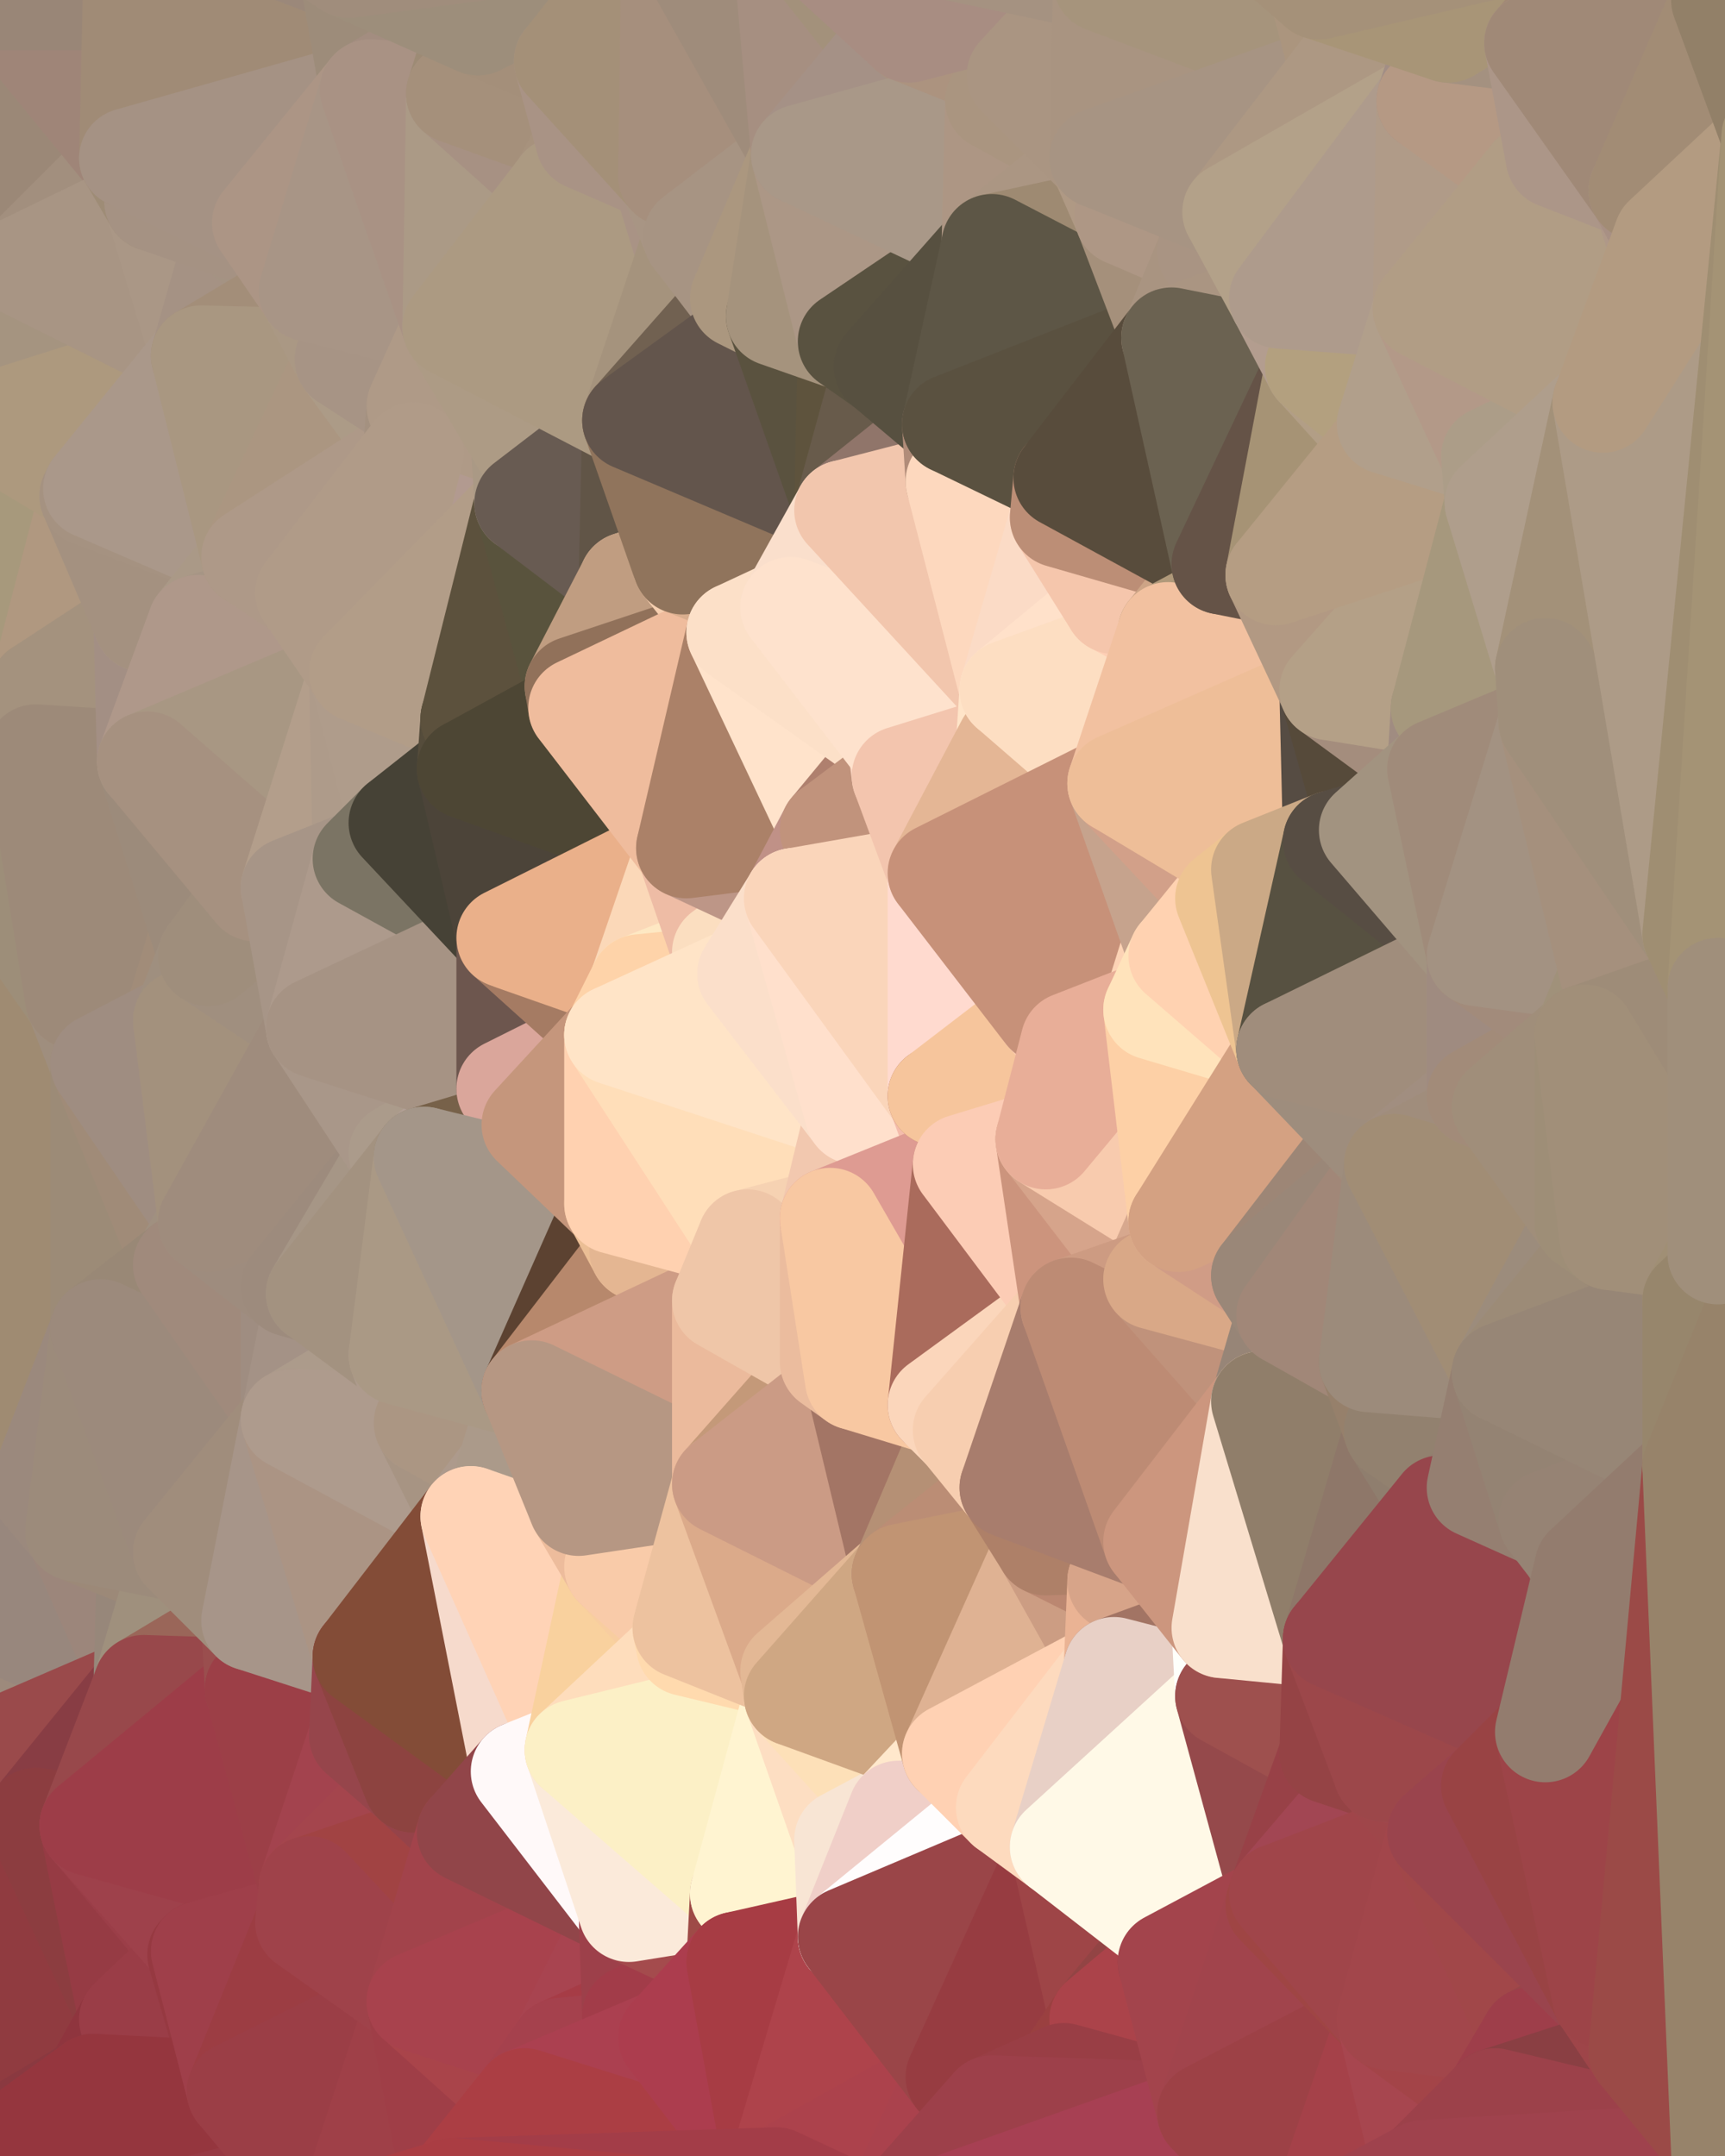 <?xml version="1.0" standalone="yes"?>
<svg width="480" height="600" xmlns="http://www.w3.org/2000/svg" version="1.1" ><rect width="100%" height="100%" fill="#333333" stroke="none"/><polygon points="-34,148 -34,518 -18,222" fill="rgba(157, 144, 127, 1)" stroke="rgba(157, 144, 127, 1)" stroke-width="28" stroke-linejoin="round"/>
		<polygon points="-34,518 -18,444 -18,222" fill="rgba(153, 134, 119, 1)" stroke="rgba(153, 134, 119, 1)" stroke-width="28" stroke-linejoin="round"/>
		<polygon points="-19,204 -34,148 -18,222" fill="rgba(165, 143, 122, 1)" stroke="rgba(165, 143, 122, 1)" stroke-width="28" stroke-linejoin="round"/>
		<polygon points="-34,518 -19,500 -18,444" fill="rgba(159, 68, 75, 1)" stroke="rgba(159, 68, 75, 1)" stroke-width="28" stroke-linejoin="round"/>
		<polygon points="-4,118 -34,148 -3,130" fill="rgba(167, 148, 134, 1)" stroke="rgba(167, 148, 134, 1)" stroke-width="28" stroke-linejoin="round"/>
		<polygon points="-3,574 -34,518 0,599" fill="rgba(146, 60, 63, 1)" stroke="rgba(146, 60, 63, 1)" stroke-width="28" stroke-linejoin="round"/>
		<polygon points="-18,444 -19,500 -4,488" fill="rgba(166, 132, 120, 1)" stroke="rgba(166, 132, 120, 1)" stroke-width="28" stroke-linejoin="round"/>
		<polygon points="-34,148 -4,118 6,74" fill="rgba(176, 151, 129, 1)" stroke="rgba(176, 151, 129, 1)" stroke-width="28" stroke-linejoin="round"/>
		<polygon points="0,0 -34,148 6,74" fill="rgba(164, 141, 127, 1)" stroke="rgba(164, 141, 127, 1)" stroke-width="28" stroke-linejoin="round"/>
		<polygon points="-3,574 0,599 6,592" fill="rgba(147, 56, 61, 1)" stroke="rgba(147, 56, 61, 1)" stroke-width="28" stroke-linejoin="round"/>
		<polygon points="-4,488 -19,500 10,506" fill="rgba(150, 68, 74, 1)" stroke="rgba(150, 68, 74, 1)" stroke-width="28" stroke-linejoin="round"/>
		<polygon points="-19,204 -18,222 10,210" fill="rgba(159, 140, 125, 1)" stroke="rgba(159, 140, 125, 1)" stroke-width="28" stroke-linejoin="round"/>
		<polygon points="-19,204 10,210 11,192" fill="rgba(163, 142, 123, 1)" stroke="rgba(163, 142, 123, 1)" stroke-width="28" stroke-linejoin="round"/>
		<polygon points="-34,148 -19,204 11,192" fill="rgba(167, 145, 124, 1)" stroke="rgba(167, 145, 124, 1)" stroke-width="28" stroke-linejoin="round"/>
		<polygon points="-19,500 -34,518 10,506" fill="rgba(141, 59, 65, 1)" stroke="rgba(141, 59, 65, 1)" stroke-width="28" stroke-linejoin="round"/>
		<polygon points="11,414 -18,444 21,426" fill="rgba(153, 136, 120, 1)" stroke="rgba(153, 136, 120, 1)" stroke-width="28" stroke-linejoin="round"/>
		<polygon points="-3,574 6,592 26,580" fill="rgba(139, 57, 63, 1)" stroke="rgba(139, 57, 63, 1)" stroke-width="28" stroke-linejoin="round"/>
		<polygon points="-3,130 25,138 26,136" fill="rgba(167, 146, 127, 1)" stroke="rgba(167, 146, 127, 1)" stroke-width="28" stroke-linejoin="round"/>
		<polygon points="21,278 28,370 28,296" fill="rgba(164, 143, 124, 1)" stroke="rgba(164, 143, 124, 1)" stroke-width="28" stroke-linejoin="round"/>
		<polygon points="-18,444 11,414 28,370" fill="rgba(156, 138, 126, 1)" stroke="rgba(156, 138, 126, 1)" stroke-width="28" stroke-linejoin="round"/>
		<polygon points="21,278 -18,444 28,370" fill="rgba(156, 137, 120, 1)" stroke="rgba(156, 137, 120, 1)" stroke-width="28" stroke-linejoin="round"/>
		<polygon points="-4,118 -3,130 26,136" fill="rgba(173, 155, 133, 1)" stroke="rgba(173, 155, 133, 1)" stroke-width="28" stroke-linejoin="round"/>
		<polygon points="-3,130 11,192 25,138" fill="rgba(171, 150, 133, 1)" stroke="rgba(171, 150, 133, 1)" stroke-width="28" stroke-linejoin="round"/>
		<polygon points="-18,222 -18,444 21,278" fill="rgba(159, 139, 114, 1)" stroke="rgba(159, 139, 114, 1)" stroke-width="28" stroke-linejoin="round"/>
		<polygon points="-3,130 -34,148 11,192" fill="rgba(167, 153, 124, 1)" stroke="rgba(167, 153, 124, 1)" stroke-width="28" stroke-linejoin="round"/>
		<polygon points="-34,518 -3,574 10,506" fill="rgba(126, 56, 56, 1)" stroke="rgba(126, 56, 56, 1)" stroke-width="28" stroke-linejoin="round"/>
		<polygon points="0,0 6,74 36,44" fill="rgba(155, 136, 119, 1)" stroke="rgba(155, 136, 119, 1)" stroke-width="28" stroke-linejoin="round"/>
		<polygon points="-3,574 26,580 36,562" fill="rgba(146, 54, 67, 1)" stroke="rgba(146, 54, 67, 1)" stroke-width="28" stroke-linejoin="round"/>
		<polygon points="-18,444 -4,488 40,469" fill="rgba(157, 138, 124, 1)" stroke="rgba(157, 138, 124, 1)" stroke-width="28" stroke-linejoin="round"/>
		<polygon points="21,426 -18,444 40,469" fill="rgba(152, 135, 125, 1)" stroke="rgba(152, 135, 125, 1)" stroke-width="28" stroke-linejoin="round"/>
		<polygon points="25,138 11,192 40,173" fill="rgba(176, 152, 128, 1)" stroke="rgba(176, 152, 128, 1)" stroke-width="28" stroke-linejoin="round"/>
		<polygon points="36,44 6,74 43,56" fill="rgba(162, 143, 126, 1)" stroke="rgba(162, 143, 126, 1)" stroke-width="28" stroke-linejoin="round"/>
		<polygon points="11,192 10,210 41,212" fill="rgba(160, 142, 118, 1)" stroke="rgba(160, 142, 118, 1)" stroke-width="28" stroke-linejoin="round"/>
		<polygon points="21,426 40,469 41,434" fill="rgba(156, 134, 123, 1)" stroke="rgba(156, 134, 123, 1)" stroke-width="28" stroke-linejoin="round"/>
		<polygon points="-4,488 10,506 40,469" fill="rgba(154, 74, 75, 1)" stroke="rgba(154, 74, 75, 1)" stroke-width="28" stroke-linejoin="round"/>
		<polygon points="10,506 25,508 40,469" fill="rgba(136, 61, 68, 1)" stroke="rgba(136, 61, 68, 1)" stroke-width="28" stroke-linejoin="round"/>
		<polygon points="0,0 36,44 37,0" fill="rgba(159, 133, 120, 1)" stroke="rgba(159, 133, 120, 1)" stroke-width="28" stroke-linejoin="round"/>
		<polygon points="10,506 -3,574 36,562" fill="rgba(144, 59, 64, 1)" stroke="rgba(144, 59, 64, 1)" stroke-width="28" stroke-linejoin="round"/>
		<polygon points="25,508 10,506 36,562" fill="rgba(140, 61, 64, 1)" stroke="rgba(140, 61, 64, 1)" stroke-width="28" stroke-linejoin="round"/>
		<polygon points="10,210 -18,222 21,278" fill="rgba(157, 142, 121, 1)" stroke="rgba(157, 142, 121, 1)" stroke-width="28" stroke-linejoin="round"/>
		<polygon points="21,278 28,296 51,284" fill="rgba(159, 142, 126, 1)" stroke="rgba(159, 142, 126, 1)" stroke-width="28" stroke-linejoin="round"/>
		<polygon points="40,173 11,192 41,212" fill="rgba(164, 146, 126, 1)" stroke="rgba(164, 146, 126, 1)" stroke-width="28" stroke-linejoin="round"/>
		<polygon points="6,74 -4,118 56,99" fill="rgba(165, 148, 128, 1)" stroke="rgba(165, 148, 128, 1)" stroke-width="28" stroke-linejoin="round"/>
		<polygon points="-4,118 26,136 56,99" fill="rgba(173, 153, 126, 1)" stroke="rgba(173, 153, 126, 1)" stroke-width="28" stroke-linejoin="round"/>
		<polygon points="25,508 36,562 55,544" fill="rgba(150, 59, 68, 1)" stroke="rgba(150, 59, 68, 1)" stroke-width="28" stroke-linejoin="round"/>
		<polygon points="28,296 28,370 51,352" fill="rgba(156, 139, 119, 1)" stroke="rgba(156, 139, 119, 1)" stroke-width="28" stroke-linejoin="round"/>
		<polygon points="41,212 21,278 58,266" fill="rgba(157, 141, 118, 1)" stroke="rgba(157, 141, 118, 1)" stroke-width="28" stroke-linejoin="round"/>
		<polygon points="21,278 51,284 58,266" fill="rgba(161, 140, 121, 1)" stroke="rgba(161, 140, 121, 1)" stroke-width="28" stroke-linejoin="round"/>
		<polygon points="28,296 51,352 58,340" fill="rgba(160, 139, 120, 1)" stroke="rgba(160, 139, 120, 1)" stroke-width="28" stroke-linejoin="round"/>
		<polygon points="43,56 6,74 56,99" fill="rgba(168, 149, 132, 1)" stroke="rgba(168, 149, 132, 1)" stroke-width="28" stroke-linejoin="round"/>
		<polygon points="25,508 55,544 56,543" fill="rgba(155, 62, 72, 1)" stroke="rgba(155, 62, 72, 1)" stroke-width="28" stroke-linejoin="round"/>
		<polygon points="10,210 21,278 41,212" fill="rgba(157, 138, 121, 1)" stroke="rgba(157, 138, 121, 1)" stroke-width="28" stroke-linejoin="round"/>
		<polygon points="36,562 26,580 66,582" fill="rgba(143, 53, 62, 1)" stroke="rgba(143, 53, 62, 1)" stroke-width="28" stroke-linejoin="round"/>
		<polygon points="40,173 41,212 55,174" fill="rgba(163, 143, 132, 1)" stroke="rgba(163, 143, 132, 1)" stroke-width="28" stroke-linejoin="round"/>
		<polygon points="41,434 40,469 51,432" fill="rgba(151, 135, 122, 1)" stroke="rgba(151, 135, 122, 1)" stroke-width="28" stroke-linejoin="round"/>
		<polygon points="21,426 41,434 51,432" fill="rgba(156, 137, 120, 1)" stroke="rgba(156, 137, 120, 1)" stroke-width="28" stroke-linejoin="round"/>
		<polygon points="51,432 40,469 70,451" fill="rgba(159, 144, 125, 1)" stroke="rgba(159, 144, 125, 1)" stroke-width="28" stroke-linejoin="round"/>
		<polygon points="40,173 55,174 70,155" fill="rgba(172, 150, 136, 1)" stroke="rgba(172, 150, 136, 1)" stroke-width="28" stroke-linejoin="round"/>
		<polygon points="25,138 40,173 70,155" fill="rgba(164, 145, 128, 1)" stroke="rgba(164, 145, 128, 1)" stroke-width="28" stroke-linejoin="round"/>
		<polygon points="43,56 56,99 66,64" fill="rgba(170, 151, 134, 1)" stroke="rgba(170, 151, 134, 1)" stroke-width="28" stroke-linejoin="round"/>
		<polygon points="41,212 58,266 71,248" fill="rgba(156, 139, 123, 1)" stroke="rgba(156, 139, 123, 1)" stroke-width="28" stroke-linejoin="round"/>
		<polygon points="26,136 25,138 70,155" fill="rgba(165, 146, 129, 1)" stroke="rgba(165, 146, 129, 1)" stroke-width="28" stroke-linejoin="round"/>
		<polygon points="0,0 37,0 67,-29" fill="rgba(153, 134, 119, 1)" stroke="rgba(153, 134, 119, 1)" stroke-width="28" stroke-linejoin="round"/>
		<polygon points="11,414 21,426 28,370" fill="rgba(155, 137, 125, 1)" stroke="rgba(155, 137, 125, 1)" stroke-width="28" stroke-linejoin="round"/>
		<polygon points="70,451 40,469 71,470" fill="rgba(154, 102, 89, 1)" stroke="rgba(154, 102, 89, 1)" stroke-width="28" stroke-linejoin="round"/>
		<polygon points="55,544 36,562 66,582" fill="rgba(154, 61, 71, 1)" stroke="rgba(154, 61, 71, 1)" stroke-width="28" stroke-linejoin="round"/>
		<polygon points="51,284 28,296 58,340" fill="rgba(159, 141, 129, 1)" stroke="rgba(159, 141, 129, 1)" stroke-width="28" stroke-linejoin="round"/>
		<polygon points="28,370 21,426 51,432" fill="rgba(156, 139, 123, 1)" stroke="rgba(156, 139, 123, 1)" stroke-width="28" stroke-linejoin="round"/>
		<polygon points="58,340 51,352 81,358" fill="rgba(160, 144, 128, 1)" stroke="rgba(160, 144, 128, 1)" stroke-width="28" stroke-linejoin="round"/>
		<polygon points="51,352 28,370 81,395" fill="rgba(153, 136, 118, 1)" stroke="rgba(153, 136, 118, 1)" stroke-width="28" stroke-linejoin="round"/>
		<polygon points="28,370 51,432 81,395" fill="rgba(156, 138, 124, 1)" stroke="rgba(156, 138, 124, 1)" stroke-width="28" stroke-linejoin="round"/>
		<polygon points="56,99 26,136 70,155" fill="rgba(170, 152, 138, 1)" stroke="rgba(170, 152, 138, 1)" stroke-width="28" stroke-linejoin="round"/>
		<polygon points="56,543 85,535 86,525" fill="rgba(153, 62, 67, 1)" stroke="rgba(153, 62, 67, 1)" stroke-width="28" stroke-linejoin="round"/>
		<polygon points="66,64 56,99 86,81" fill="rgba(165, 146, 132, 1)" stroke="rgba(165, 146, 132, 1)" stroke-width="28" stroke-linejoin="round"/>
		<polygon points="73,62 66,64 86,81" fill="rgba(164, 147, 131, 1)" stroke="rgba(164, 147, 131, 1)" stroke-width="28" stroke-linejoin="round"/>
		<polygon points="70,155 55,174 85,165" fill="rgba(170, 153, 135, 1)" stroke="rgba(170, 153, 135, 1)" stroke-width="28" stroke-linejoin="round"/>
		<polygon points="40,469 25,508 71,470" fill="rgba(152, 72, 75, 1)" stroke="rgba(152, 72, 75, 1)" stroke-width="28" stroke-linejoin="round"/>
		<polygon points="58,266 51,284 88,286" fill="rgba(159, 143, 127, 1)" stroke="rgba(159, 143, 127, 1)" stroke-width="28" stroke-linejoin="round"/>
		<polygon points="25,508 56,543 86,525" fill="rgba(158, 65, 75, 1)" stroke="rgba(158, 65, 75, 1)" stroke-width="28" stroke-linejoin="round"/>
		<polygon points="71,470 25,508 86,525" fill="rgba(157, 61, 72, 1)" stroke="rgba(157, 61, 72, 1)" stroke-width="28" stroke-linejoin="round"/>
		<polygon points="51,352 81,395 81,358" fill="rgba(160, 138, 124, 1)" stroke="rgba(160, 138, 124, 1)" stroke-width="28" stroke-linejoin="round"/>
		<polygon points="36,44 43,56 73,62" fill="rgba(158, 140, 118, 1)" stroke="rgba(158, 140, 118, 1)" stroke-width="28" stroke-linejoin="round"/>
		<polygon points="43,56 66,64 73,62" fill="rgba(165, 146, 131, 1)" stroke="rgba(165, 146, 131, 1)" stroke-width="28" stroke-linejoin="round"/>
		<polygon points="56,543 55,544 66,582" fill="rgba(150, 57, 65, 1)" stroke="rgba(150, 57, 65, 1)" stroke-width="28" stroke-linejoin="round"/>
		<polygon points="6,592 0,599 26,580" fill="rgba(138, 57, 64, 1)" stroke="rgba(138, 57, 64, 1)" stroke-width="28" stroke-linejoin="round"/>
		<polygon points="86,81 56,99 96,100" fill="rgba(163, 142, 121, 1)" stroke="rgba(163, 142, 121, 1)" stroke-width="28" stroke-linejoin="round"/>
		<polygon points="67,-29 37,0 97,-9" fill="rgba(154, 136, 116, 1)" stroke="rgba(154, 136, 116, 1)" stroke-width="28" stroke-linejoin="round"/>
		<polygon points="66,582 0,599 96,618" fill="rgba(151, 58, 68, 1)" stroke="rgba(151, 58, 68, 1)" stroke-width="28" stroke-linejoin="round"/>
		<polygon points="81,358 81,395 88,360" fill="rgba(159, 141, 129, 1)" stroke="rgba(159, 141, 129, 1)" stroke-width="28" stroke-linejoin="round"/>
		<polygon points="51,284 58,340 88,286" fill="rgba(163, 145, 125, 1)" stroke="rgba(163, 145, 125, 1)" stroke-width="28" stroke-linejoin="round"/>
		<polygon points="81,247 58,266 88,286" fill="rgba(160, 143, 127, 1)" stroke="rgba(160, 143, 127, 1)" stroke-width="28" stroke-linejoin="round"/>
		<polygon points="71,248 58,266 81,247" fill="rgba(159, 142, 124, 1)" stroke="rgba(159, 142, 124, 1)" stroke-width="28" stroke-linejoin="round"/>
		<polygon points="26,580 0,599 66,582" fill="rgba(149, 54, 62, 1)" stroke="rgba(149, 54, 62, 1)" stroke-width="28" stroke-linejoin="round"/>
		<polygon points="85,165 55,174 100,187" fill="rgba(166, 149, 133, 1)" stroke="rgba(166, 149, 133, 1)" stroke-width="28" stroke-linejoin="round"/>
		<polygon points="70,451 71,470 101,461" fill="rgba(154, 78, 78, 1)" stroke="rgba(154, 78, 78, 1)" stroke-width="28" stroke-linejoin="round"/>
		<polygon points="56,543 66,582 85,535" fill="rgba(159, 63, 74, 1)" stroke="rgba(159, 63, 74, 1)" stroke-width="28" stroke-linejoin="round"/>
		<polygon points="97,-9 37,0 103,25" fill="rgba(155, 136, 122, 1)" stroke="rgba(155, 136, 122, 1)" stroke-width="28" stroke-linejoin="round"/>
		<polygon points="37,0 36,44 103,25" fill="rgba(160, 139, 118, 1)" stroke="rgba(160, 139, 118, 1)" stroke-width="28" stroke-linejoin="round"/>
		<polygon points="36,44 73,62 103,25" fill="rgba(165, 146, 132, 1)" stroke="rgba(165, 146, 132, 1)" stroke-width="28" stroke-linejoin="round"/>
		<polygon points="71,470 100,483 101,461" fill="rgba(148, 66, 72, 1)" stroke="rgba(148, 66, 72, 1)" stroke-width="28" stroke-linejoin="round"/>
		<polygon points="71,470 86,525 100,483" fill="rgba(156, 63, 71, 1)" stroke="rgba(156, 63, 71, 1)" stroke-width="28" stroke-linejoin="round"/>
		<polygon points="55,174 41,212 100,187" fill="rgba(175, 152, 138, 1)" stroke="rgba(175, 152, 138, 1)" stroke-width="28" stroke-linejoin="round"/>
		<polygon points="41,212 81,247 100,187" fill="rgba(168, 151, 131, 1)" stroke="rgba(168, 151, 131, 1)" stroke-width="28" stroke-linejoin="round"/>
		<polygon points="56,99 70,155 96,100" fill="rgba(169, 151, 129, 1)" stroke="rgba(169, 151, 129, 1)" stroke-width="28" stroke-linejoin="round"/>
		<polygon points="41,212 71,248 81,247" fill="rgba(166, 145, 128, 1)" stroke="rgba(166, 145, 128, 1)" stroke-width="28" stroke-linejoin="round"/>
		<polygon points="51,432 70,451 81,395" fill="rgba(160, 141, 124, 1)" stroke="rgba(160, 141, 124, 1)" stroke-width="28" stroke-linejoin="round"/>
		<polygon points="58,340 81,358 111,321" fill="rgba(158, 140, 126, 1)" stroke="rgba(158, 140, 126, 1)" stroke-width="28" stroke-linejoin="round"/>
		<polygon points="88,286 58,340 111,321" fill="rgba(159, 140, 125, 1)" stroke="rgba(159, 140, 125, 1)" stroke-width="28" stroke-linejoin="round"/>
		<polygon points="88,360 81,395 111,377" fill="rgba(164, 146, 134, 1)" stroke="rgba(164, 146, 134, 1)" stroke-width="28" stroke-linejoin="round"/>
		<polygon points="100,187 81,247 101,239" fill="rgba(179, 158, 139, 1)" stroke="rgba(179, 158, 139, 1)" stroke-width="28" stroke-linejoin="round"/>
		<polygon points="96,100 70,155 115,126" fill="rgba(171, 150, 129, 1)" stroke="rgba(171, 150, 129, 1)" stroke-width="28" stroke-linejoin="round"/>
		<polygon points="81,358 88,360 111,321" fill="rgba(157, 139, 125, 1)" stroke="rgba(157, 139, 125, 1)" stroke-width="28" stroke-linejoin="round"/>
		<polygon points="100,187 101,239 111,229" fill="rgba(174, 155, 138, 1)" stroke="rgba(174, 155, 138, 1)" stroke-width="28" stroke-linejoin="round"/>
		<polygon points="96,100 115,126 116,113" fill="rgba(172, 155, 135, 1)" stroke="rgba(172, 155, 135, 1)" stroke-width="28" stroke-linejoin="round"/>
		<polygon points="85,535 66,582 116,557" fill="rgba(156, 61, 67, 1)" stroke="rgba(156, 61, 67, 1)" stroke-width="28" stroke-linejoin="round"/>
		<polygon points="100,483 86,525 115,496" fill="rgba(163, 67, 78, 1)" stroke="rgba(163, 67, 78, 1)" stroke-width="28" stroke-linejoin="round"/>
		<polygon points="111,377 81,395 118,396" fill="rgba(172, 155, 139, 1)" stroke="rgba(172, 155, 139, 1)" stroke-width="28" stroke-linejoin="round"/>
		<polygon points="70,155 85,165 115,126" fill="rgba(174, 153, 136, 1)" stroke="rgba(174, 153, 136, 1)" stroke-width="28" stroke-linejoin="round"/>
		<polygon points="81,247 88,286 101,239" fill="rgba(167, 149, 135, 1)" stroke="rgba(167, 149, 135, 1)" stroke-width="28" stroke-linejoin="round"/>
		<polygon points="86,81 96,100 126,91" fill="rgba(170, 152, 132, 1)" stroke="rgba(170, 152, 132, 1)" stroke-width="28" stroke-linejoin="round"/>
		<polygon points="96,100 116,113 126,91" fill="rgba(167, 148, 133, 1)" stroke="rgba(167, 148, 133, 1)" stroke-width="28" stroke-linejoin="round"/>
		<polygon points="81,395 70,451 101,461" fill="rgba(167, 149, 137, 1)" stroke="rgba(167, 149, 137, 1)" stroke-width="28" stroke-linejoin="round"/>
		<polygon points="100,187 130,214 131,200" fill="rgba(168, 152, 137, 1)" stroke="rgba(168, 152, 137, 1)" stroke-width="28" stroke-linejoin="round"/>
		<polygon points="81,395 101,461 131,422" fill="rgba(171, 148, 132, 1)" stroke="rgba(171, 148, 132, 1)" stroke-width="28" stroke-linejoin="round"/>
		<polygon points="118,396 81,395 131,422" fill="rgba(174, 155, 141, 1)" stroke="rgba(174, 155, 141, 1)" stroke-width="28" stroke-linejoin="round"/>
		<polygon points="115,496 86,525 130,510" fill="rgba(164, 69, 77, 1)" stroke="rgba(164, 69, 77, 1)" stroke-width="28" stroke-linejoin="round"/>
		<polygon points="100,187 111,229 130,214" fill="rgba(175, 156, 139, 1)" stroke="rgba(175, 156, 139, 1)" stroke-width="28" stroke-linejoin="round"/>
		<polygon points="66,582 96,618 116,557" fill="rgba(155, 62, 70, 1)" stroke="rgba(155, 62, 70, 1)" stroke-width="28" stroke-linejoin="round"/>
		<polygon points="97,-9 103,25 133,7" fill="rgba(157, 140, 122, 1)" stroke="rgba(157, 140, 122, 1)" stroke-width="28" stroke-linejoin="round"/>
		<polygon points="103,25 127,26 133,7" fill="rgba(163, 141, 128, 1)" stroke="rgba(163, 141, 128, 1)" stroke-width="28" stroke-linejoin="round"/>
		<polygon points="86,525 116,557 130,510" fill="rgba(161, 67, 67, 1)" stroke="rgba(161, 67, 67, 1)" stroke-width="28" stroke-linejoin="round"/>
		<polygon points="116,557 96,618 126,609" fill="rgba(159, 64, 72, 1)" stroke="rgba(159, 64, 72, 1)" stroke-width="28" stroke-linejoin="round"/>
		<polygon points="111,321 88,360 118,322" fill="rgba(166, 150, 134, 1)" stroke="rgba(166, 150, 134, 1)" stroke-width="28" stroke-linejoin="round"/>
		<polygon points="86,525 85,535 116,557" fill="rgba(159, 66, 74, 1)" stroke="rgba(159, 66, 74, 1)" stroke-width="28" stroke-linejoin="round"/>
		<polygon points="73,62 86,81 103,25" fill="rgba(172, 149, 133, 1)" stroke="rgba(172, 149, 133, 1)" stroke-width="28" stroke-linejoin="round"/>
		<polygon points="118,396 131,422 141,409" fill="rgba(167, 148, 131, 1)" stroke="rgba(167, 148, 131, 1)" stroke-width="28" stroke-linejoin="round"/>
		<polygon points="88,286 111,321 141,303" fill="rgba(169, 151, 137, 1)" stroke="rgba(169, 151, 137, 1)" stroke-width="28" stroke-linejoin="round"/>
		<polygon points="111,321 118,322 141,303" fill="rgba(171, 155, 139, 1)" stroke="rgba(171, 155, 139, 1)" stroke-width="28" stroke-linejoin="round"/>
		<polygon points="101,239 88,286 141,261" fill="rgba(173, 154, 140, 1)" stroke="rgba(173, 154, 140, 1)" stroke-width="28" stroke-linejoin="round"/>
		<polygon points="111,229 101,239 141,261" fill="rgba(123, 116, 100, 1)" stroke="rgba(123, 116, 100, 1)" stroke-width="28" stroke-linejoin="round"/>
		<polygon points="88,360 111,377 118,322" fill="rgba(163, 146, 128, 1)" stroke="rgba(163, 146, 128, 1)" stroke-width="28" stroke-linejoin="round"/>
		<polygon points="115,496 130,510 145,493" fill="rgba(149, 67, 73, 1)" stroke="rgba(149, 67, 73, 1)" stroke-width="28" stroke-linejoin="round"/>
		<polygon points="116,113 115,126 145,123" fill="rgba(164, 145, 128, 1)" stroke="rgba(164, 145, 128, 1)" stroke-width="28" stroke-linejoin="round"/>
		<polygon points="101,461 100,483 115,496" fill="rgba(150, 69, 75, 1)" stroke="rgba(150, 69, 75, 1)" stroke-width="28" stroke-linejoin="round"/>
		<polygon points="145,123 115,126 146,140" fill="rgba(174, 156, 132, 1)" stroke="rgba(174, 156, 132, 1)" stroke-width="28" stroke-linejoin="round"/>
		<polygon points="116,557 126,609 146,584" fill="rgba(159, 62, 71, 1)" stroke="rgba(159, 62, 71, 1)" stroke-width="28" stroke-linejoin="round"/>
		<polygon points="103,25 86,81 126,91" fill="rgba(168, 149, 134, 1)" stroke="rgba(168, 149, 134, 1)" stroke-width="28" stroke-linejoin="round"/>
		<polygon points="141,303 118,322 148,313" fill="rgba(177, 159, 149, 1)" stroke="rgba(177, 159, 149, 1)" stroke-width="28" stroke-linejoin="round"/>
		<polygon points="111,377 118,396 148,387" fill="rgba(174, 155, 141, 1)" stroke="rgba(174, 155, 141, 1)" stroke-width="28" stroke-linejoin="round"/>
		<polygon points="118,396 141,409 148,387" fill="rgba(171, 150, 131, 1)" stroke="rgba(171, 150, 131, 1)" stroke-width="28" stroke-linejoin="round"/>
		<polygon points="115,126 100,187 146,140" fill="rgba(178, 154, 144, 1)" stroke="rgba(178, 154, 144, 1)" stroke-width="28" stroke-linejoin="round"/>
		<polygon points="101,461 115,496 145,493" fill="rgba(141, 67, 64, 1)" stroke="rgba(141, 67, 64, 1)" stroke-width="28" stroke-linejoin="round"/>
		<polygon points="126,91 116,113 145,123" fill="rgba(175, 154, 135, 1)" stroke="rgba(175, 154, 135, 1)" stroke-width="28" stroke-linejoin="round"/>
		<polygon points="141,261 88,286 141,303" fill="rgba(166, 147, 132, 1)" stroke="rgba(166, 147, 132, 1)" stroke-width="28" stroke-linejoin="round"/>
		<polygon points="103,25 126,91 127,26" fill="rgba(169, 146, 132, 1)" stroke="rgba(169, 146, 132, 1)" stroke-width="28" stroke-linejoin="round"/>
		<polygon points="85,165 100,187 115,126" fill="rgba(176, 155, 136, 1)" stroke="rgba(176, 155, 136, 1)" stroke-width="28" stroke-linejoin="round"/>
		<polygon points="116,557 146,584 156,570" fill="rgba(169, 68, 74, 1)" stroke="rgba(169, 68, 74, 1)" stroke-width="28" stroke-linejoin="round"/>
		<polygon points="127,26 126,91 156,52" fill="rgba(171, 154, 134, 1)" stroke="rgba(171, 154, 134, 1)" stroke-width="28" stroke-linejoin="round"/>
		<polygon points="133,7 127,26 157,17" fill="rgba(157, 139, 117, 1)" stroke="rgba(157, 139, 117, 1)" stroke-width="28" stroke-linejoin="round"/>
		<polygon points="100,187 131,200 146,140" fill="rgba(178, 157, 136, 1)" stroke="rgba(178, 157, 136, 1)" stroke-width="28" stroke-linejoin="round"/>
		<polygon points="130,214 111,229 141,261" fill="rgba(70, 66, 54, 1)" stroke="rgba(70, 66, 54, 1)" stroke-width="28" stroke-linejoin="round"/>
		<polygon points="141,409 131,422 161,419" fill="rgba(173, 154, 140, 1)" stroke="rgba(173, 154, 140, 1)" stroke-width="28" stroke-linejoin="round"/>
		<polygon points="160,191 131,200 161,197" fill="rgba(96, 88, 77, 1)" stroke="rgba(96, 88, 77, 1)" stroke-width="28" stroke-linejoin="round"/>
		<polygon points="127,26 156,52 163,39" fill="rgba(167, 145, 131, 1)" stroke="rgba(167, 145, 131, 1)" stroke-width="28" stroke-linejoin="round"/>
		<polygon points="157,17 127,26 163,39" fill="rgba(165, 144, 123, 1)" stroke="rgba(165, 144, 123, 1)" stroke-width="28" stroke-linejoin="round"/>
		<polygon points="131,200 130,214 161,197" fill="rgba(85, 76, 59, 1)" stroke="rgba(85, 76, 59, 1)" stroke-width="28" stroke-linejoin="round"/>
		<polygon points="146,140 131,200 160,191" fill="rgba(92, 81, 61, 1)" stroke="rgba(92, 81, 61, 1)" stroke-width="28" stroke-linejoin="round"/>
		<polygon points="148,313 118,322 171,335" fill="rgba(119, 97, 73, 1)" stroke="rgba(119, 97, 73, 1)" stroke-width="28" stroke-linejoin="round"/>
		<polygon points="161,419 131,422 171,436" fill="rgba(168, 146, 125, 1)" stroke="rgba(168, 146, 125, 1)" stroke-width="28" stroke-linejoin="round"/>
		<polygon points="141,261 141,303 171,288" fill="rgba(109, 86, 78, 1)" stroke="rgba(109, 86, 78, 1)" stroke-width="28" stroke-linejoin="round"/>
		<polygon points="141,303 148,313 171,288" fill="rgba(218, 166, 155, 1)" stroke="rgba(218, 166, 155, 1)" stroke-width="28" stroke-linejoin="round"/>
		<polygon points="148,387 141,409 161,419" fill="rgba(171, 154, 138, 1)" stroke="rgba(171, 154, 138, 1)" stroke-width="28" stroke-linejoin="round"/>
		<polygon points="118,322 111,377 148,387" fill="rgba(170, 153, 133, 1)" stroke="rgba(170, 153, 133, 1)" stroke-width="28" stroke-linejoin="round"/>
		<polygon points="131,422 101,461 145,493" fill="rgba(131, 76, 55, 1)" stroke="rgba(131, 76, 55, 1)" stroke-width="28" stroke-linejoin="round"/>
		<polygon points="130,510 116,557 175,532" fill="rgba(162, 67, 75, 1)" stroke="rgba(162, 67, 75, 1)" stroke-width="28" stroke-linejoin="round"/>
		<polygon points="146,140 160,191 175,162" fill="rgba(89, 83, 61, 1)" stroke="rgba(89, 83, 61, 1)" stroke-width="28" stroke-linejoin="round"/>
		<polygon points="118,322 148,387 171,335" fill="rgba(164, 150, 137, 1)" stroke="rgba(164, 150, 137, 1)" stroke-width="28" stroke-linejoin="round"/>
		<polygon points="131,422 145,493 160,487" fill="rgba(246, 218, 204, 1)" stroke="rgba(246, 218, 204, 1)" stroke-width="28" stroke-linejoin="round"/>
		<polygon points="116,557 156,570 175,532" fill="rgba(168, 66, 77, 1)" stroke="rgba(168, 66, 77, 1)" stroke-width="28" stroke-linejoin="round"/>
		<polygon points="131,422 160,487 171,436" fill="rgba(255, 211, 182, 1)" stroke="rgba(255, 211, 182, 1)" stroke-width="28" stroke-linejoin="round"/>
		<polygon points="171,335 148,387 178,348" fill="rgba(92, 66, 49, 1)" stroke="rgba(92, 66, 49, 1)" stroke-width="28" stroke-linejoin="round"/>
		<polygon points="141,261 171,288 178,274" fill="rgba(165, 123, 99, 1)" stroke="rgba(165, 123, 99, 1)" stroke-width="28" stroke-linejoin="round"/>
		<polygon points="145,123 146,140 176,117" fill="rgba(170, 153, 133, 1)" stroke="rgba(170, 153, 133, 1)" stroke-width="28" stroke-linejoin="round"/>
		<polygon points="126,91 145,123 176,117" fill="rgba(173, 155, 133, 1)" stroke="rgba(173, 155, 133, 1)" stroke-width="28" stroke-linejoin="round"/>
		<polygon points="175,532 156,570 176,561" fill="rgba(168, 68, 80, 1)" stroke="rgba(168, 68, 80, 1)" stroke-width="28" stroke-linejoin="round"/>
		<polygon points="145,493 130,510 175,532" fill="rgba(145, 69, 73, 1)" stroke="rgba(145, 69, 73, 1)" stroke-width="28" stroke-linejoin="round"/>
		<polygon points="160,487 145,493 175,532" fill="rgba(255, 249, 249, 1)" stroke="rgba(255, 249, 249, 1)" stroke-width="28" stroke-linejoin="round"/>
		<polygon points="163,39 156,52 186,49" fill="rgba(167, 146, 125, 1)" stroke="rgba(167, 146, 125, 1)" stroke-width="28" stroke-linejoin="round"/>
		<polygon points="133,7 157,17 187,-21" fill="rgba(164, 143, 122, 1)" stroke="rgba(164, 143, 122, 1)" stroke-width="28" stroke-linejoin="round"/>
		<polygon points="176,561 156,570 186,567" fill="rgba(166, 60, 70, 1)" stroke="rgba(166, 60, 70, 1)" stroke-width="28" stroke-linejoin="round"/>
		<polygon points="171,436 160,487 191,458" fill="rgba(249, 209, 158, 1)" stroke="rgba(249, 209, 158, 1)" stroke-width="28" stroke-linejoin="round"/>
		<polygon points="190,453 171,436 191,458" fill="rgba(248, 205, 160, 1)" stroke="rgba(248, 205, 160, 1)" stroke-width="28" stroke-linejoin="round"/>
		<polygon points="130,214 141,261 191,236" fill="rgba(76, 68, 57, 1)" stroke="rgba(76, 68, 57, 1)" stroke-width="28" stroke-linejoin="round"/>
		<polygon points="161,197 130,214 191,236" fill="rgba(77, 70, 52, 1)" stroke="rgba(77, 70, 52, 1)" stroke-width="28" stroke-linejoin="round"/>
		<polygon points="146,140 175,162 176,117" fill="rgba(104, 91, 82, 1)" stroke="rgba(104, 91, 82, 1)" stroke-width="28" stroke-linejoin="round"/>
		<polygon points="156,52 176,117 193,66" fill="rgba(173, 156, 138, 1)" stroke="rgba(173, 156, 138, 1)" stroke-width="28" stroke-linejoin="round"/>
		<polygon points="186,49 156,52 193,66" fill="rgba(169, 147, 133, 1)" stroke="rgba(169, 147, 133, 1)" stroke-width="28" stroke-linejoin="round"/>
		<polygon points="141,261 178,274 191,236" fill="rgba(234, 176, 138, 1)" stroke="rgba(234, 176, 138, 1)" stroke-width="28" stroke-linejoin="round"/>
		<polygon points="176,117 175,162 190,157" fill="rgba(97, 85, 71, 1)" stroke="rgba(97, 85, 71, 1)" stroke-width="28" stroke-linejoin="round"/>
		<polygon points="97,-9 133,7 187,-21" fill="rgba(157, 142, 123, 1)" stroke="rgba(157, 142, 123, 1)" stroke-width="28" stroke-linejoin="round"/>
		<polygon points="156,52 126,91 176,117" fill="rgba(172, 154, 130, 1)" stroke="rgba(172, 154, 130, 1)" stroke-width="28" stroke-linejoin="round"/>
		<polygon points="171,288 148,313 171,335" fill="rgba(197, 150, 124, 1)" stroke="rgba(197, 150, 124, 1)" stroke-width="28" stroke-linejoin="round"/>
		<polygon points="191,236 178,274 201,265" fill="rgba(251, 216, 184, 1)" stroke="rgba(251, 216, 184, 1)" stroke-width="28" stroke-linejoin="round"/>
		<polygon points="161,419 171,436 201,413" fill="rgba(237, 188, 156, 1)" stroke="rgba(237, 188, 156, 1)" stroke-width="28" stroke-linejoin="round"/>
		<polygon points="156,570 146,584 186,567" fill="rgba(165, 65, 77, 1)" stroke="rgba(165, 65, 77, 1)" stroke-width="28" stroke-linejoin="round"/>
		<polygon points="190,157 175,162 205,176" fill="rgba(236, 197, 166, 1)" stroke="rgba(236, 197, 166, 1)" stroke-width="28" stroke-linejoin="round"/>
		<polygon points="175,532 176,561 205,546" fill="rgba(157, 64, 74, 1)" stroke="rgba(157, 64, 74, 1)" stroke-width="28" stroke-linejoin="round"/>
		<polygon points="176,561 186,567 205,546" fill="rgba(162, 60, 73, 1)" stroke="rgba(162, 60, 73, 1)" stroke-width="28" stroke-linejoin="round"/>
		<polygon points="178,348 148,387 201,362" fill="rgba(183, 136, 108, 1)" stroke="rgba(183, 136, 108, 1)" stroke-width="28" stroke-linejoin="round"/>
		<polygon points="193,66 176,117 206,83" fill="rgba(165, 147, 125, 1)" stroke="rgba(165, 147, 125, 1)" stroke-width="28" stroke-linejoin="round"/>
		<polygon points="175,162 160,191 205,176" fill="rgba(192, 157, 129, 1)" stroke="rgba(192, 157, 129, 1)" stroke-width="28" stroke-linejoin="round"/>
		<polygon points="201,265 178,274 208,271" fill="rgba(254, 232, 195, 1)" stroke="rgba(254, 232, 195, 1)" stroke-width="28" stroke-linejoin="round"/>
		<polygon points="171,335 178,348 208,345" fill="rgba(235, 190, 149, 1)" stroke="rgba(235, 190, 149, 1)" stroke-width="28" stroke-linejoin="round"/>
		<polygon points="178,348 201,362 208,345" fill="rgba(228, 182, 146, 1)" stroke="rgba(228, 182, 146, 1)" stroke-width="28" stroke-linejoin="round"/>
		<polygon points="175,532 205,546 206,527" fill="rgba(164, 75, 77, 1)" stroke="rgba(164, 75, 77, 1)" stroke-width="28" stroke-linejoin="round"/>
		<polygon points="160,191 161,197 205,176" fill="rgba(145, 113, 90, 1)" stroke="rgba(145, 113, 90, 1)" stroke-width="28" stroke-linejoin="round"/>
		<polygon points="148,387 201,413 201,362" fill="rgba(206, 156, 133, 1)" stroke="rgba(206, 156, 133, 1)" stroke-width="28" stroke-linejoin="round"/>
		<polygon points="171,436 190,453 201,413" fill="rgba(249, 203, 169, 1)" stroke="rgba(249, 203, 169, 1)" stroke-width="28" stroke-linejoin="round"/>
		<polygon points="148,387 161,419 201,413" fill="rgba(182, 151, 131, 1)" stroke="rgba(182, 151, 131, 1)" stroke-width="28" stroke-linejoin="round"/>
		<polygon points="157,17 163,39 186,49" fill="rgba(169, 147, 133, 1)" stroke="rgba(169, 147, 133, 1)" stroke-width="28" stroke-linejoin="round"/>
		<polygon points="186,567 146,584 216,606" fill="rgba(171, 64, 80, 1)" stroke="rgba(171, 64, 80, 1)" stroke-width="28" stroke-linejoin="round"/>
		<polygon points="146,584 126,609 216,606" fill="rgba(171, 62, 68, 1)" stroke="rgba(171, 62, 68, 1)" stroke-width="28" stroke-linejoin="round"/>
		<polygon points="178,274 171,288 208,271" fill="rgba(254, 211, 169, 1)" stroke="rgba(254, 211, 169, 1)" stroke-width="28" stroke-linejoin="round"/>
		<polygon points="160,487 175,532 206,527" fill="rgba(251, 234, 218, 1)" stroke="rgba(251, 234, 218, 1)" stroke-width="28" stroke-linejoin="round"/>
		<polygon points="220,465 191,458 221,472" fill="rgba(251, 220, 191, 1)" stroke="rgba(251, 220, 191, 1)" stroke-width="28" stroke-linejoin="round"/>
		<polygon points="191,236 201,265 221,250" fill="rgba(238, 188, 165, 1)" stroke="rgba(238, 188, 165, 1)" stroke-width="28" stroke-linejoin="round"/>
		<polygon points="67,-29 97,-9 187,-21" fill="rgba(160, 141, 124, 1)" stroke="rgba(160, 141, 124, 1)" stroke-width="28" stroke-linejoin="round"/>
		<polygon points="186,49 193,66 223,43" fill="rgba(168, 149, 132, 1)" stroke="rgba(168, 149, 132, 1)" stroke-width="28" stroke-linejoin="round"/>
		<polygon points="191,458 160,487 221,472" fill="rgba(254, 221, 188, 1)" stroke="rgba(254, 221, 188, 1)" stroke-width="28" stroke-linejoin="round"/>
		<polygon points="160,487 206,527 221,472" fill="rgba(252, 240, 198, 1)" stroke="rgba(252, 240, 198, 1)" stroke-width="28" stroke-linejoin="round"/>
		<polygon points="201,265 208,271 221,250" fill="rgba(251, 222, 192, 1)" stroke="rgba(251, 222, 192, 1)" stroke-width="28" stroke-linejoin="round"/>
		<polygon points="190,453 191,458 220,465" fill="rgba(255, 218, 174, 1)" stroke="rgba(255, 218, 174, 1)" stroke-width="28" stroke-linejoin="round"/>
		<polygon points="190,157 205,176 220,169" fill="rgba(246, 207, 176, 1)" stroke="rgba(246, 207, 176, 1)" stroke-width="28" stroke-linejoin="round"/>
		<polygon points="206,83 176,117 216,88" fill="rgba(113, 97, 81, 1)" stroke="rgba(113, 97, 81, 1)" stroke-width="28" stroke-linejoin="round"/>
		<polygon points="161,197 191,236 205,176" fill="rgba(239, 188, 157, 1)" stroke="rgba(239, 188, 157, 1)" stroke-width="28" stroke-linejoin="round"/>
		<polygon points="157,17 186,49 187,-21" fill="rgba(164, 144, 120, 1)" stroke="rgba(164, 144, 120, 1)" stroke-width="28" stroke-linejoin="round"/>
		<polygon points="191,236 221,250 231,231" fill="rgba(189, 150, 135, 1)" stroke="rgba(189, 150, 135, 1)" stroke-width="28" stroke-linejoin="round"/>
		<polygon points="201,362 201,413 231,379" fill="rgba(235, 186, 156, 1)" stroke="rgba(235, 186, 156, 1)" stroke-width="28" stroke-linejoin="round"/>
		<polygon points="171,288 171,335 208,345" fill="rgba(255, 209, 176, 1)" stroke="rgba(255, 209, 176, 1)" stroke-width="28" stroke-linejoin="round"/>
		<polygon points="190,157 220,169 235,142" fill="rgba(217, 174, 142, 1)" stroke="rgba(217, 174, 142, 1)" stroke-width="28" stroke-linejoin="round"/>
		<polygon points="206,527 205,546 236,539" fill="rgba(158, 75, 71, 1)" stroke="rgba(158, 75, 71, 1)" stroke-width="28" stroke-linejoin="round"/>
		<polygon points="176,117 190,157 235,142" fill="rgba(144, 116, 92, 1)" stroke="rgba(144, 116, 92, 1)" stroke-width="28" stroke-linejoin="round"/>
		<polygon points="187,-21 186,49 223,43" fill="rgba(166, 143, 125, 1)" stroke="rgba(166, 143, 125, 1)" stroke-width="28" stroke-linejoin="round"/>
		<polygon points="193,66 206,83 223,43" fill="rgba(167, 148, 131, 1)" stroke="rgba(167, 148, 131, 1)" stroke-width="28" stroke-linejoin="round"/>
		<polygon points="231,379 201,413 238,384" fill="rgba(196, 153, 121, 1)" stroke="rgba(196, 153, 121, 1)" stroke-width="28" stroke-linejoin="round"/>
		<polygon points="208,345 231,339 238,310" fill="rgba(247, 204, 170, 1)" stroke="rgba(247, 204, 170, 1)" stroke-width="28" stroke-linejoin="round"/>
		<polygon points="171,288 208,345 238,310" fill="rgba(255, 222, 185, 1)" stroke="rgba(255, 222, 185, 1)" stroke-width="28" stroke-linejoin="round"/>
		<polygon points="208,271 171,288 238,310" fill="rgba(255, 228, 199, 1)" stroke="rgba(255, 228, 199, 1)" stroke-width="28" stroke-linejoin="round"/>
		<polygon points="235,512 206,527 236,539" fill="rgba(252, 231, 214, 1)" stroke="rgba(252, 231, 214, 1)" stroke-width="28" stroke-linejoin="round"/>
		<polygon points="216,88 176,117 235,142" fill="rgba(99, 85, 76, 1)" stroke="rgba(99, 85, 76, 1)" stroke-width="28" stroke-linejoin="round"/>
		<polygon points="221,472 206,527 235,512" fill="rgba(255, 244, 209, 1)" stroke="rgba(255, 244, 209, 1)" stroke-width="28" stroke-linejoin="round"/>
		<polygon points="205,176 191,236 231,231" fill="rgba(171, 129, 104, 1)" stroke="rgba(171, 129, 104, 1)" stroke-width="28" stroke-linejoin="round"/>
		<polygon points="208,345 231,379 231,339" fill="rgba(246, 210, 178, 1)" stroke="rgba(246, 210, 178, 1)" stroke-width="28" stroke-linejoin="round"/>
		<polygon points="208,345 201,362 231,379" fill="rgba(239, 198, 168, 1)" stroke="rgba(239, 198, 168, 1)" stroke-width="28" stroke-linejoin="round"/>
		<polygon points="217,-24 187,-21 223,43" fill="rgba(159, 140, 123, 1)" stroke="rgba(159, 140, 123, 1)" stroke-width="28" stroke-linejoin="round"/>
		<polygon points="206,83 216,88 223,43" fill="rgba(171, 151, 127, 1)" stroke="rgba(171, 151, 127, 1)" stroke-width="28" stroke-linejoin="round"/>
		<polygon points="201,413 190,453 220,465" fill="rgba(237, 194, 159, 1)" stroke="rgba(237, 194, 159, 1)" stroke-width="28" stroke-linejoin="round"/>
		<polygon points="216,88 235,142 236,95" fill="rgba(90, 82, 63, 1)" stroke="rgba(90, 82, 63, 1)" stroke-width="28" stroke-linejoin="round"/>
		<polygon points="205,546 186,567 216,606" fill="rgba(172, 61, 78, 1)" stroke="rgba(172, 61, 78, 1)" stroke-width="28" stroke-linejoin="round"/>
		<polygon points="217,-24 223,43 247,14" fill="rgba(166, 143, 129, 1)" stroke="rgba(166, 143, 129, 1)" stroke-width="28" stroke-linejoin="round"/>
		<polygon points="205,176 231,231 250,208" fill="rgba(255, 227, 203, 1)" stroke="rgba(255, 227, 203, 1)" stroke-width="28" stroke-linejoin="round"/>
		<polygon points="250,208 231,231 251,216" fill="rgba(175, 128, 110, 1)" stroke="rgba(175, 128, 110, 1)" stroke-width="28" stroke-linejoin="round"/>
		<polygon points="201,413 220,465 251,438" fill="rgba(219, 170, 138, 1)" stroke="rgba(219, 170, 138, 1)" stroke-width="28" stroke-linejoin="round"/>
		<polygon points="220,169 205,176 250,208" fill="rgba(252, 224, 200, 1)" stroke="rgba(252, 224, 200, 1)" stroke-width="28" stroke-linejoin="round"/>
		<polygon points="236,95 235,142 246,102" fill="rgba(94, 83, 61, 1)" stroke="rgba(94, 83, 61, 1)" stroke-width="28" stroke-linejoin="round"/>
		<polygon points="217,-24 247,14 253,9" fill="rgba(163, 145, 123, 1)" stroke="rgba(163, 145, 123, 1)" stroke-width="28" stroke-linejoin="round"/>
		<polygon points="221,472 235,512 250,504" fill="rgba(253, 222, 194, 1)" stroke="rgba(253, 222, 194, 1)" stroke-width="28" stroke-linejoin="round"/>
		<polygon points="231,231 221,250 261,243" fill="rgba(192, 145, 135, 1)" stroke="rgba(192, 145, 135, 1)" stroke-width="28" stroke-linejoin="round"/>
		<polygon points="251,216 231,231 261,243" fill="rgba(193, 147, 124, 1)" stroke="rgba(193, 147, 124, 1)" stroke-width="28" stroke-linejoin="round"/>
		<polygon points="238,384 201,413 251,438" fill="rgba(203, 155, 133, 1)" stroke="rgba(203, 155, 133, 1)" stroke-width="28" stroke-linejoin="round"/>
		<polygon points="205,546 216,606 236,539" fill="rgba(167, 60, 68, 1)" stroke="rgba(167, 60, 68, 1)" stroke-width="28" stroke-linejoin="round"/>
		<polygon points="223,43 216,88 236,95" fill="rgba(165, 147, 125, 1)" stroke="rgba(165, 147, 125, 1)" stroke-width="28" stroke-linejoin="round"/>
		<polygon points="246,102 235,142 265,118" fill="rgba(104, 91, 75, 1)" stroke="rgba(104, 91, 75, 1)" stroke-width="28" stroke-linejoin="round"/>
		<polygon points="221,472 250,504 265,488" fill="rgba(253, 224, 184, 1)" stroke="rgba(253, 224, 184, 1)" stroke-width="28" stroke-linejoin="round"/>
		<polygon points="236,539 216,606 266,578" fill="rgba(174, 67, 75, 1)" stroke="rgba(174, 67, 75, 1)" stroke-width="28" stroke-linejoin="round"/>
		<polygon points="265,118 235,142 266,134" fill="rgba(144, 117, 106, 1)" stroke="rgba(144, 117, 106, 1)" stroke-width="28" stroke-linejoin="round"/>
		<polygon points="261,391 251,438 268,398" fill="rgba(166, 119, 103, 1)" stroke="rgba(166, 119, 103, 1)" stroke-width="28" stroke-linejoin="round"/>
		<polygon points="238,310 231,339 268,324" fill="rgba(242, 200, 175, 1)" stroke="rgba(242, 200, 175, 1)" stroke-width="28" stroke-linejoin="round"/>
		<polygon points="261,305 238,310 268,324" fill="rgba(245, 186, 170, 1)" stroke="rgba(245, 186, 170, 1)" stroke-width="28" stroke-linejoin="round"/>
		<polygon points="216,606 246,620 266,578" fill="rgba(172, 66, 76, 1)" stroke="rgba(172, 66, 76, 1)" stroke-width="28" stroke-linejoin="round"/>
		<polygon points="238,384 251,438 261,391" fill="rgba(163, 117, 101, 1)" stroke="rgba(163, 117, 101, 1)" stroke-width="28" stroke-linejoin="round"/>
		<polygon points="220,465 221,472 251,438" fill="rgba(227, 184, 149, 1)" stroke="rgba(227, 184, 149, 1)" stroke-width="28" stroke-linejoin="round"/>
		<polygon points="235,512 236,539 250,504" fill="rgba(248, 229, 212, 1)" stroke="rgba(248, 229, 212, 1)" stroke-width="28" stroke-linejoin="round"/>
		<polygon points="221,250 208,271 238,310" fill="rgba(251, 223, 202, 1)" stroke="rgba(251, 223, 202, 1)" stroke-width="28" stroke-linejoin="round"/>
		<polygon points="223,43 236,95 276,68" fill="rgba(172, 151, 134, 1)" stroke="rgba(172, 151, 134, 1)" stroke-width="28" stroke-linejoin="round"/>
		<polygon points="251,438 221,472 265,488" fill="rgba(207, 167, 131, 1)" stroke="rgba(207, 167, 131, 1)" stroke-width="28" stroke-linejoin="round"/>
		<polygon points="221,250 238,310 261,305" fill="rgba(255, 224, 204, 1)" stroke="rgba(255, 224, 204, 1)" stroke-width="28" stroke-linejoin="round"/>
		<polygon points="253,9 247,14 277,28" fill="rgba(170, 148, 127, 1)" stroke="rgba(170, 148, 127, 1)" stroke-width="28" stroke-linejoin="round"/>
		<polygon points="236,95 246,102 276,68" fill="rgba(89, 82, 64, 1)" stroke="rgba(89, 82, 64, 1)" stroke-width="28" stroke-linejoin="round"/>
		<polygon points="231,339 231,379 238,384" fill="rgba(235, 188, 158, 1)" stroke="rgba(235, 188, 158, 1)" stroke-width="28" stroke-linejoin="round"/>
		<polygon points="250,208 251,216 280,207" fill="rgba(250, 213, 194, 1)" stroke="rgba(250, 213, 194, 1)" stroke-width="28" stroke-linejoin="round"/>
		<polygon points="265,488 250,504 280,503" fill="rgba(255, 232, 204, 1)" stroke="rgba(255, 232, 204, 1)" stroke-width="28" stroke-linejoin="round"/>
		<polygon points="247,14 223,43 277,28" fill="rgba(165, 145, 134, 1)" stroke="rgba(165, 145, 134, 1)" stroke-width="28" stroke-linejoin="round"/>
		<polygon points="266,578 246,620 276,586" fill="rgba(170, 66, 77, 1)" stroke="rgba(170, 66, 77, 1)" stroke-width="28" stroke-linejoin="round"/>
		<polygon points="261,243 221,250 261,305" fill="rgba(250, 213, 186, 1)" stroke="rgba(250, 213, 186, 1)" stroke-width="28" stroke-linejoin="round"/>
		<polygon points="250,208 280,207 281,192" fill="rgba(252, 226, 199, 1)" stroke="rgba(252, 226, 199, 1)" stroke-width="28" stroke-linejoin="round"/>
		<polygon points="268,398 251,438 281,414" fill="rgba(181, 144, 117, 1)" stroke="rgba(181, 144, 117, 1)" stroke-width="28" stroke-linejoin="round"/>
		<polygon points="253,9 277,28 283,21" fill="rgba(168, 147, 126, 1)" stroke="rgba(168, 147, 126, 1)" stroke-width="28" stroke-linejoin="round"/>
		<polygon points="235,142 220,169 281,192" fill="rgba(250, 223, 204, 1)" stroke="rgba(250, 223, 204, 1)" stroke-width="28" stroke-linejoin="round"/>
		<polygon points="220,169 250,208 281,192" fill="rgba(254, 226, 205, 1)" stroke="rgba(254, 226, 205, 1)" stroke-width="28" stroke-linejoin="round"/>
		<polygon points="251,216 261,243 280,207" fill="rgba(243, 197, 174, 1)" stroke="rgba(243, 197, 174, 1)" stroke-width="28" stroke-linejoin="round"/>
		<polygon points="223,43 276,68 277,28" fill="rgba(169, 152, 136, 1)" stroke="rgba(169, 152, 136, 1)" stroke-width="28" stroke-linejoin="round"/>
		<polygon points="261,243 261,305 291,282" fill="rgba(255, 218, 207, 1)" stroke="rgba(255, 218, 207, 1)" stroke-width="28" stroke-linejoin="round"/>
		<polygon points="261,305 268,324 291,317" fill="rgba(244, 188, 171, 1)" stroke="rgba(244, 188, 171, 1)" stroke-width="28" stroke-linejoin="round"/>
		<polygon points="281,414 251,438 291,430" fill="rgba(187, 141, 117, 1)" stroke="rgba(187, 141, 117, 1)" stroke-width="28" stroke-linejoin="round"/>
		<polygon points="266,134 235,142 281,192" fill="rgba(242, 198, 173, 1)" stroke="rgba(242, 198, 173, 1)" stroke-width="28" stroke-linejoin="round"/>
		<polygon points="231,339 261,391 268,324" fill="rgba(222, 155, 146, 1)" stroke="rgba(222, 155, 146, 1)" stroke-width="28" stroke-linejoin="round"/>
		<polygon points="231,339 238,384 261,391" fill="rgba(248, 200, 162, 1)" stroke="rgba(248, 200, 162, 1)" stroke-width="28" stroke-linejoin="round"/>
		<polygon points="246,102 265,118 276,68" fill="rgba(87, 80, 64, 1)" stroke="rgba(87, 80, 64, 1)" stroke-width="28" stroke-linejoin="round"/>
		<polygon points="265,118 266,134 296,133" fill="rgba(177, 140, 121, 1)" stroke="rgba(177, 140, 121, 1)" stroke-width="28" stroke-linejoin="round"/>
		<polygon points="266,134 295,144 296,133" fill="rgba(204, 167, 140, 1)" stroke="rgba(204, 167, 140, 1)" stroke-width="28" stroke-linejoin="round"/>
		<polygon points="266,578 276,586 296,577" fill="rgba(161, 64, 71, 1)" stroke="rgba(161, 64, 71, 1)" stroke-width="28" stroke-linejoin="round"/>
		<polygon points="250,504 236,539 280,503" fill="rgba(240, 207, 200, 1)" stroke="rgba(240, 207, 200, 1)" stroke-width="28" stroke-linejoin="round"/>
		<polygon points="268,324 261,391 298,364" fill="rgba(170, 107, 92, 1)" stroke="rgba(170, 107, 92, 1)" stroke-width="28" stroke-linejoin="round"/>
		<polygon points="261,391 268,398 298,364" fill="rgba(251, 214, 187, 1)" stroke="rgba(251, 214, 187, 1)" stroke-width="28" stroke-linejoin="round"/>
		<polygon points="261,305 291,317 298,290" fill="rgba(170, 112, 92, 1)" stroke="rgba(170, 112, 92, 1)" stroke-width="28" stroke-linejoin="round"/>
		<polygon points="291,282 261,305 298,290" fill="rgba(246, 197, 156, 1)" stroke="rgba(246, 197, 156, 1)" stroke-width="28" stroke-linejoin="round"/>
		<polygon points="280,503 236,539 295,514" fill="rgba(255, 253, 253, 1)" stroke="rgba(255, 253, 253, 1)" stroke-width="28" stroke-linejoin="round"/>
		<polygon points="266,134 281,192 295,144" fill="rgba(253, 216, 190, 1)" stroke="rgba(253, 216, 190, 1)" stroke-width="28" stroke-linejoin="round"/>
		<polygon points="266,578 296,577 306,562" fill="rgba(158, 65, 73, 1)" stroke="rgba(158, 65, 73, 1)" stroke-width="28" stroke-linejoin="round"/>
		<polygon points="277,28 276,68 306,44" fill="rgba(173, 150, 132, 1)" stroke="rgba(173, 150, 132, 1)" stroke-width="28" stroke-linejoin="round"/>
		<polygon points="253,9 283,21 307,-5" fill="rgba(172, 147, 127, 1)" stroke="rgba(172, 147, 127, 1)" stroke-width="28" stroke-linejoin="round"/>
		<polygon points="283,21 277,28 306,44" fill="rgba(170, 149, 128, 1)" stroke="rgba(170, 149, 128, 1)" stroke-width="28" stroke-linejoin="round"/>
		<polygon points="236,539 266,578 295,514" fill="rgba(154, 69, 72, 1)" stroke="rgba(154, 69, 72, 1)" stroke-width="28" stroke-linejoin="round"/>
		<polygon points="251,438 265,488 291,430" fill="rgba(193, 148, 115, 1)" stroke="rgba(193, 148, 115, 1)" stroke-width="28" stroke-linejoin="round"/>
		<polygon points="216,606 126,609 246,620" fill="rgba(163, 61, 72, 1)" stroke="rgba(163, 61, 72, 1)" stroke-width="28" stroke-linejoin="round"/>
		<polygon points="295,144 281,192 310,168" fill="rgba(251, 219, 198, 1)" stroke="rgba(251, 219, 198, 1)" stroke-width="28" stroke-linejoin="round"/>
		<polygon points="291,430 265,488 310,464" fill="rgba(223, 178, 147, 1)" stroke="rgba(223, 178, 147, 1)" stroke-width="28" stroke-linejoin="round"/>
		<polygon points="295,514 266,578 306,562" fill="rgba(151, 60, 65, 1)" stroke="rgba(151, 60, 65, 1)" stroke-width="28" stroke-linejoin="round"/>
		<polygon points="291,317 268,324 298,364" fill="rgba(252, 204, 181, 1)" stroke="rgba(252, 204, 181, 1)" stroke-width="28" stroke-linejoin="round"/>
		<polygon points="306,44 276,68 313,60" fill="rgba(171, 150, 131, 1)" stroke="rgba(171, 150, 131, 1)" stroke-width="28" stroke-linejoin="round"/>
		<polygon points="281,192 280,207 311,218" fill="rgba(255, 228, 200, 1)" stroke="rgba(255, 228, 200, 1)" stroke-width="28" stroke-linejoin="round"/>
		<polygon points="280,207 261,243 311,218" fill="rgba(228, 182, 149, 1)" stroke="rgba(228, 182, 149, 1)" stroke-width="28" stroke-linejoin="round"/>
		<polygon points="291,430 310,464 311,440" fill="rgba(204, 157, 131, 1)" stroke="rgba(204, 157, 131, 1)" stroke-width="28" stroke-linejoin="round"/>
		<polygon points="265,488 280,503 310,464" fill="rgba(255, 209, 179, 1)" stroke="rgba(255, 209, 179, 1)" stroke-width="28" stroke-linejoin="round"/>
		<polygon points="268,398 281,414 298,364" fill="rgba(247, 206, 176, 1)" stroke="rgba(247, 206, 176, 1)" stroke-width="28" stroke-linejoin="round"/>
		<polygon points="291,282 298,290 321,281" fill="rgba(253, 202, 175, 1)" stroke="rgba(253, 202, 175, 1)" stroke-width="28" stroke-linejoin="round"/>
		<polygon points="291,430 311,440 321,429" fill="rgba(187, 135, 113, 1)" stroke="rgba(187, 135, 113, 1)" stroke-width="28" stroke-linejoin="round"/>
		<polygon points="217,-24 253,9 307,-5" fill="rgba(168, 141, 130, 1)" stroke="rgba(168, 141, 130, 1)" stroke-width="28" stroke-linejoin="round"/>
		<polygon points="313,60 276,68 326,94" fill="rgba(158, 138, 114, 1)" stroke="rgba(158, 138, 114, 1)" stroke-width="28" stroke-linejoin="round"/>
		<polygon points="276,68 265,118 326,94" fill="rgba(93, 86, 70, 1)" stroke="rgba(93, 86, 70, 1)" stroke-width="28" stroke-linejoin="round"/>
		<polygon points="265,118 296,133 326,94" fill="rgba(90, 81, 64, 1)" stroke="rgba(90, 81, 64, 1)" stroke-width="28" stroke-linejoin="round"/>
		<polygon points="295,514 306,562 326,538" fill="rgba(158, 69, 71, 1)" stroke="rgba(158, 69, 71, 1)" stroke-width="28" stroke-linejoin="round"/>
		<polygon points="306,562 325,546 326,538" fill="rgba(146, 68, 68, 1)" stroke="rgba(146, 68, 68, 1)" stroke-width="28" stroke-linejoin="round"/>
		<polygon points="291,317 298,364 321,356" fill="rgba(204, 148, 125, 1)" stroke="rgba(204, 148, 125, 1)" stroke-width="28" stroke-linejoin="round"/>
		<polygon points="311,218 291,282 328,266" fill="rgba(232, 198, 188, 1)" stroke="rgba(232, 198, 188, 1)" stroke-width="28" stroke-linejoin="round"/>
		<polygon points="291,282 321,281 328,266" fill="rgba(252, 211, 181, 1)" stroke="rgba(252, 211, 181, 1)" stroke-width="28" stroke-linejoin="round"/>
		<polygon points="291,317 321,356 328,340" fill="rgba(214, 164, 139, 1)" stroke="rgba(214, 164, 139, 1)" stroke-width="28" stroke-linejoin="round"/>
		<polygon points="310,168 281,192 325,176" fill="rgba(255, 225, 202, 1)" stroke="rgba(255, 225, 202, 1)" stroke-width="28" stroke-linejoin="round"/>
		<polygon points="281,192 311,218 325,176" fill="rgba(253, 222, 194, 1)" stroke="rgba(253, 222, 194, 1)" stroke-width="28" stroke-linejoin="round"/>
		<polygon points="281,414 291,430 321,429" fill="rgba(174, 128, 104, 1)" stroke="rgba(174, 128, 104, 1)" stroke-width="28" stroke-linejoin="round"/>
		<polygon points="261,243 291,282 311,218" fill="rgba(199, 145, 121, 1)" stroke="rgba(199, 145, 121, 1)" stroke-width="28" stroke-linejoin="round"/>
		<polygon points="280,503 295,514 310,464" fill="rgba(253, 218, 190, 1)" stroke="rgba(253, 218, 190, 1)" stroke-width="28" stroke-linejoin="round"/>
		<polygon points="283,21 306,44 307,-5" fill="rgba(170, 149, 130, 1)" stroke="rgba(170, 149, 130, 1)" stroke-width="28" stroke-linejoin="round"/>
		<polygon points="306,562 296,577 336,588" fill="rgba(154, 64, 64, 1)" stroke="rgba(154, 64, 64, 1)" stroke-width="28" stroke-linejoin="round"/>
		<polygon points="313,60 326,94 336,70" fill="rgba(165, 144, 123, 1)" stroke="rgba(165, 144, 123, 1)" stroke-width="28" stroke-linejoin="round"/>
		<polygon points="310,168 325,176 340,157" fill="rgba(254, 207, 181, 1)" stroke="rgba(254, 207, 181, 1)" stroke-width="28" stroke-linejoin="round"/>
		<polygon points="311,440 310,464 340,453" fill="rgba(234, 179, 148, 1)" stroke="rgba(234, 179, 148, 1)" stroke-width="28" stroke-linejoin="round"/>
		<polygon points="311,218 328,266 341,250" fill="rgba(198, 163, 141, 1)" stroke="rgba(198, 163, 141, 1)" stroke-width="28" stroke-linejoin="round"/>
		<polygon points="295,144 310,168 340,157" fill="rgba(245, 198, 172, 1)" stroke="rgba(245, 198, 172, 1)" stroke-width="28" stroke-linejoin="round"/>
		<polygon points="321,429 311,440 340,453" fill="rgba(215, 164, 137, 1)" stroke="rgba(215, 164, 137, 1)" stroke-width="28" stroke-linejoin="round"/>
		<polygon points="306,44 313,60 343,59" fill="rgba(175, 153, 132, 1)" stroke="rgba(175, 153, 132, 1)" stroke-width="28" stroke-linejoin="round"/>
		<polygon points="313,60 336,70 343,59" fill="rgba(174, 151, 133, 1)" stroke="rgba(174, 151, 133, 1)" stroke-width="28" stroke-linejoin="round"/>
		<polygon points="340,453 310,464 341,472" fill="rgba(162, 116, 100, 1)" stroke="rgba(162, 116, 100, 1)" stroke-width="28" stroke-linejoin="round"/>
		<polygon points="310,464 295,514 341,472" fill="rgba(232, 208, 198, 1)" stroke="rgba(232, 208, 198, 1)" stroke-width="28" stroke-linejoin="round"/>
		<polygon points="296,133 295,144 340,157" fill="rgba(188, 142, 118, 1)" stroke="rgba(188, 142, 118, 1)" stroke-width="28" stroke-linejoin="round"/>
		<polygon points="325,546 306,562 336,588" fill="rgba(171, 67, 74, 1)" stroke="rgba(171, 67, 74, 1)" stroke-width="28" stroke-linejoin="round"/>
		<polygon points="321,281 291,317 328,340" fill="rgba(248, 203, 174, 1)" stroke="rgba(248, 203, 174, 1)" stroke-width="28" stroke-linejoin="round"/>
		<polygon points="298,290 291,317 321,281" fill="rgba(232, 174, 152, 1)" stroke="rgba(232, 174, 152, 1)" stroke-width="28" stroke-linejoin="round"/>
		<polygon points="298,364 281,414 321,429" fill="rgba(168, 125, 109, 1)" stroke="rgba(168, 125, 109, 1)" stroke-width="28" stroke-linejoin="round"/>
		<polygon points="328,340 321,356 351,355" fill="rgba(215, 168, 142, 1)" stroke="rgba(215, 168, 142, 1)" stroke-width="28" stroke-linejoin="round"/>
		<polygon points="321,356 298,364 351,390" fill="rgba(205, 155, 130, 1)" stroke="rgba(205, 155, 130, 1)" stroke-width="28" stroke-linejoin="round"/>
		<polygon points="298,364 321,429 351,390" fill="rgba(189, 139, 116, 1)" stroke="rgba(189, 139, 116, 1)" stroke-width="28" stroke-linejoin="round"/>
		<polygon points="217,-24 307,-5 337,-29" fill="rgba(165, 146, 129, 1)" stroke="rgba(165, 146, 129, 1)" stroke-width="28" stroke-linejoin="round"/>
		<polygon points="296,577 276,586 336,588" fill="rgba(153, 62, 69, 1)" stroke="rgba(153, 62, 69, 1)" stroke-width="28" stroke-linejoin="round"/>
		<polygon points="311,218 341,250 351,242" fill="rgba(210, 160, 137, 1)" stroke="rgba(210, 160, 137, 1)" stroke-width="28" stroke-linejoin="round"/>
		<polygon points="326,538 355,530 356,527" fill="rgba(148, 63, 70, 1)" stroke="rgba(148, 63, 70, 1)" stroke-width="28" stroke-linejoin="round"/>
		<polygon points="336,70 326,94 356,83" fill="rgba(169, 148, 129, 1)" stroke="rgba(169, 148, 129, 1)" stroke-width="28" stroke-linejoin="round"/>
		<polygon points="321,356 351,390 358,366" fill="rgba(192, 146, 123, 1)" stroke="rgba(192, 146, 123, 1)" stroke-width="28" stroke-linejoin="round"/>
		<polygon points="351,355 321,356 358,366" fill="rgba(217, 168, 135, 1)" stroke="rgba(217, 168, 135, 1)" stroke-width="28" stroke-linejoin="round"/>
		<polygon points="321,281 328,340 358,292" fill="rgba(253, 208, 166, 1)" stroke="rgba(253, 208, 166, 1)" stroke-width="28" stroke-linejoin="round"/>
		<polygon points="328,266 321,281 358,292" fill="rgba(255, 227, 187, 1)" stroke="rgba(255, 227, 187, 1)" stroke-width="28" stroke-linejoin="round"/>
		<polygon points="341,472 326,538 356,527" fill="rgba(147, 71, 73, 1)" stroke="rgba(147, 71, 73, 1)" stroke-width="28" stroke-linejoin="round"/>
		<polygon points="343,59 336,70 356,83" fill="rgba(169, 148, 131, 1)" stroke="rgba(169, 148, 131, 1)" stroke-width="28" stroke-linejoin="round"/>
		<polygon points="340,157 325,176 355,160" fill="rgba(205, 164, 134, 1)" stroke="rgba(205, 164, 134, 1)" stroke-width="28" stroke-linejoin="round"/>
		<polygon points="326,538 325,546 355,530" fill="rgba(145, 60, 65, 1)" stroke="rgba(145, 60, 65, 1)" stroke-width="28" stroke-linejoin="round"/>
		<polygon points="295,514 326,538 341,472" fill="rgba(255, 249, 231, 1)" stroke="rgba(255, 249, 231, 1)" stroke-width="28" stroke-linejoin="round"/>
		<polygon points="326,94 296,133 340,157" fill="rgba(88, 76, 60, 1)" stroke="rgba(88, 76, 60, 1)" stroke-width="28" stroke-linejoin="round"/>
		<polygon points="356,83 326,94 366,102" fill="rgba(170, 149, 130, 1)" stroke="rgba(170, 149, 130, 1)" stroke-width="28" stroke-linejoin="round"/>
		<polygon points="276,586 246,620 336,588" fill="rgba(157, 64, 74, 1)" stroke="rgba(157, 64, 74, 1)" stroke-width="28" stroke-linejoin="round"/>
		<polygon points="337,-29 307,-5 367,-3" fill="rgba(170, 149, 128, 1)" stroke="rgba(170, 149, 128, 1)" stroke-width="28" stroke-linejoin="round"/>
		<polygon points="126,609 96,618 246,620" fill="rgba(170, 61, 67, 1)" stroke="rgba(170, 61, 67, 1)" stroke-width="28" stroke-linejoin="round"/>
		<polygon points="340,453 341,472 371,456" fill="rgba(254, 255, 251, 1)" stroke="rgba(254, 255, 251, 1)" stroke-width="28" stroke-linejoin="round"/>
		<polygon points="341,472 356,527 370,488" fill="rgba(149, 73, 75, 1)" stroke="rgba(149, 73, 75, 1)" stroke-width="28" stroke-linejoin="round"/>
		<polygon points="355,160 325,176 370,192" fill="rgba(176, 153, 122, 1)" stroke="rgba(176, 153, 122, 1)" stroke-width="28" stroke-linejoin="round"/>
		<polygon points="325,176 311,218 370,192" fill="rgba(242, 193, 160, 1)" stroke="rgba(242, 193, 160, 1)" stroke-width="28" stroke-linejoin="round"/>
		<polygon points="336,588 246,620 366,620" fill="rgba(167, 64, 83, 1)" stroke="rgba(167, 64, 83, 1)" stroke-width="28" stroke-linejoin="round"/>
		<polygon points="341,250 328,266 358,292" fill="rgba(255, 210, 177, 1)" stroke="rgba(255, 210, 177, 1)" stroke-width="28" stroke-linejoin="round"/>
		<polygon points="307,-5 306,44 373,20" fill="rgba(169, 148, 129, 1)" stroke="rgba(169, 148, 129, 1)" stroke-width="28" stroke-linejoin="round"/>
		<polygon points="367,-3 307,-5 373,20" fill="rgba(166, 148, 124, 1)" stroke="rgba(166, 148, 124, 1)" stroke-width="28" stroke-linejoin="round"/>
		<polygon points="306,44 343,59 373,20" fill="rgba(167, 148, 131, 1)" stroke="rgba(167, 148, 131, 1)" stroke-width="28" stroke-linejoin="round"/>
		<polygon points="370,192 351,242 371,234" fill="rgba(80, 74, 58, 1)" stroke="rgba(80, 74, 58, 1)" stroke-width="28" stroke-linejoin="round"/>
		<polygon points="341,472 370,488 371,456" fill="rgba(158, 80, 78, 1)" stroke="rgba(158, 80, 78, 1)" stroke-width="28" stroke-linejoin="round"/>
		<polygon points="311,218 351,242 370,192" fill="rgba(238, 190, 152, 1)" stroke="rgba(238, 190, 152, 1)" stroke-width="28" stroke-linejoin="round"/>
		<polygon points="326,94 340,157 366,102" fill="rgba(107, 98, 81, 1)" stroke="rgba(107, 98, 81, 1)" stroke-width="28" stroke-linejoin="round"/>
		<polygon points="328,340 351,355 381,316" fill="rgba(208, 156, 134, 1)" stroke="rgba(208, 156, 134, 1)" stroke-width="28" stroke-linejoin="round"/>
		<polygon points="358,292 328,340 381,316" fill="rgba(212, 161, 130, 1)" stroke="rgba(212, 161, 130, 1)" stroke-width="28" stroke-linejoin="round"/>
		<polygon points="358,366 351,390 381,379" fill="rgba(151, 133, 119, 1)" stroke="rgba(151, 133, 119, 1)" stroke-width="28" stroke-linejoin="round"/>
		<polygon points="340,157 355,160 366,102" fill="rgba(101, 83, 71, 1)" stroke="rgba(101, 83, 71, 1)" stroke-width="28" stroke-linejoin="round"/>
		<polygon points="325,546 336,588 355,530" fill="rgba(163, 68, 76, 1)" stroke="rgba(163, 68, 76, 1)" stroke-width="28" stroke-linejoin="round"/>
		<polygon points="366,102 355,160 385,123" fill="rgba(166, 147, 117, 1)" stroke="rgba(166, 147, 117, 1)" stroke-width="28" stroke-linejoin="round"/>
		<polygon points="366,102 385,123 386,118" fill="rgba(178, 158, 134, 1)" stroke="rgba(178, 158, 134, 1)" stroke-width="28" stroke-linejoin="round"/>
		<polygon points="355,530 336,588 386,562" fill="rgba(161, 68, 76, 1)" stroke="rgba(161, 68, 76, 1)" stroke-width="28" stroke-linejoin="round"/>
		<polygon points="321,429 340,453 351,390" fill="rgba(204, 150, 126, 1)" stroke="rgba(204, 150, 126, 1)" stroke-width="28" stroke-linejoin="round"/>
		<polygon points="381,316 351,355 388,324" fill="rgba(157, 134, 118, 1)" stroke="rgba(157, 134, 118, 1)" stroke-width="28" stroke-linejoin="round"/>
		<polygon points="381,379 351,390 388,398" fill="rgba(146, 131, 110, 1)" stroke="rgba(146, 131, 110, 1)" stroke-width="28" stroke-linejoin="round"/>
		<polygon points="370,488 356,527 385,493" fill="rgba(152, 65, 71, 1)" stroke="rgba(152, 65, 71, 1)" stroke-width="28" stroke-linejoin="round"/>
		<polygon points="370,192 371,234 381,231" fill="rgba(86, 76, 67, 1)" stroke="rgba(86, 76, 67, 1)" stroke-width="28" stroke-linejoin="round"/>
		<polygon points="351,390 340,453 371,456" fill="rgba(249, 224, 204, 1)" stroke="rgba(249, 224, 204, 1)" stroke-width="28" stroke-linejoin="round"/>
		<polygon points="351,242 341,250 358,292" fill="rgba(238, 196, 146, 1)" stroke="rgba(238, 196, 146, 1)" stroke-width="28" stroke-linejoin="round"/>
		<polygon points="356,83 366,102 396,86" fill="rgba(179, 157, 143, 1)" stroke="rgba(179, 157, 143, 1)" stroke-width="28" stroke-linejoin="round"/>
		<polygon points="351,390 371,456 388,398" fill="rgba(144, 126, 106, 1)" stroke="rgba(144, 126, 106, 1)" stroke-width="28" stroke-linejoin="round"/>
		<polygon points="336,588 366,620 386,562" fill="rgba(157, 65, 70, 1)" stroke="rgba(157, 65, 70, 1)" stroke-width="28" stroke-linejoin="round"/>
		<polygon points="370,192 381,231 400,214" fill="rgba(86, 74, 58, 1)" stroke="rgba(86, 74, 58, 1)" stroke-width="28" stroke-linejoin="round"/>
		<polygon points="385,493 356,527 400,510" fill="rgba(162, 70, 83, 1)" stroke="rgba(162, 70, 83, 1)" stroke-width="28" stroke-linejoin="round"/>
		<polygon points="386,562 366,620 396,604" fill="rgba(165, 65, 73, 1)" stroke="rgba(165, 65, 73, 1)" stroke-width="28" stroke-linejoin="round"/>
		<polygon points="388,398 371,456 401,419" fill="rgba(142, 119, 105, 1)" stroke="rgba(142, 119, 105, 1)" stroke-width="28" stroke-linejoin="round"/>
		<polygon points="370,192 400,214 401,197" fill="rgba(164, 141, 125, 1)" stroke="rgba(164, 141, 125, 1)" stroke-width="28" stroke-linejoin="round"/>
		<polygon points="366,102 386,118 396,86" fill="rgba(179, 160, 127, 1)" stroke="rgba(179, 160, 127, 1)" stroke-width="28" stroke-linejoin="round"/>
		<polygon points="351,355 358,366 388,324" fill="rgba(154, 135, 120, 1)" stroke="rgba(154, 135, 120, 1)" stroke-width="28" stroke-linejoin="round"/>
		<polygon points="351,242 358,292 371,234" fill="rgba(203, 169, 134, 1)" stroke="rgba(203, 169, 134, 1)" stroke-width="28" stroke-linejoin="round"/>
		<polygon points="367,-3 373,20 403,9" fill="rgba(171, 149, 126, 1)" stroke="rgba(171, 149, 126, 1)" stroke-width="28" stroke-linejoin="round"/>
		<polygon points="373,20 397,28 403,9" fill="rgba(167, 149, 127, 1)" stroke="rgba(167, 149, 127, 1)" stroke-width="28" stroke-linejoin="round"/>
		<polygon points="373,20 343,59 397,28" fill="rgba(173, 152, 131, 1)" stroke="rgba(173, 152, 131, 1)" stroke-width="28" stroke-linejoin="round"/>
		<polygon points="358,366 381,379 388,324" fill="rgba(161, 135, 120, 1)" stroke="rgba(161, 135, 120, 1)" stroke-width="28" stroke-linejoin="round"/>
		<polygon points="356,527 355,530 386,562" fill="rgba(159, 69, 68, 1)" stroke="rgba(159, 69, 68, 1)" stroke-width="28" stroke-linejoin="round"/>
		<polygon points="371,456 370,488 385,493" fill="rgba(149, 67, 69, 1)" stroke="rgba(149, 67, 69, 1)" stroke-width="28" stroke-linejoin="round"/>
		<polygon points="371,234 358,292 411,266" fill="rgba(87, 81, 65, 1)" stroke="rgba(87, 81, 65, 1)" stroke-width="28" stroke-linejoin="round"/>
		<polygon points="381,231 371,234 411,266" fill="rgba(87, 77, 67, 1)" stroke="rgba(87, 77, 67, 1)" stroke-width="28" stroke-linejoin="round"/>
		<polygon points="381,316 388,324 411,305" fill="rgba(160, 139, 122, 1)" stroke="rgba(160, 139, 122, 1)" stroke-width="28" stroke-linejoin="round"/>
		<polygon points="388,398 401,419 411,414" fill="rgba(143, 126, 110, 1)" stroke="rgba(143, 126, 110, 1)" stroke-width="28" stroke-linejoin="round"/>
		<polygon points="356,527 386,562 400,510" fill="rgba(160, 69, 74, 1)" stroke="rgba(160, 69, 74, 1)" stroke-width="28" stroke-linejoin="round"/>
		<polygon points="343,59 356,83 397,28" fill="rgba(179, 161, 137, 1)" stroke="rgba(179, 161, 137, 1)" stroke-width="28" stroke-linejoin="round"/>
		<polygon points="356,83 396,86 397,28" fill="rgba(174, 155, 140, 1)" stroke="rgba(174, 155, 140, 1)" stroke-width="28" stroke-linejoin="round"/>
		<polygon points="386,118 385,123 415,127" fill="rgba(175, 157, 137, 1)" stroke="rgba(175, 157, 137, 1)" stroke-width="28" stroke-linejoin="round"/>
		<polygon points="385,493 400,510 415,497" fill="rgba(159, 70, 74, 1)" stroke="rgba(159, 70, 74, 1)" stroke-width="28" stroke-linejoin="round"/>
		<polygon points="415,127 385,123 416,140" fill="rgba(176, 157, 140, 1)" stroke="rgba(176, 157, 140, 1)" stroke-width="28" stroke-linejoin="round"/>
		<polygon points="386,562 396,604 416,584" fill="rgba(167, 70, 79, 1)" stroke="rgba(167, 70, 79, 1)" stroke-width="28" stroke-linejoin="round"/>
		<polygon points="358,292 381,316 411,305" fill="rgba(158, 141, 125, 1)" stroke="rgba(158, 141, 125, 1)" stroke-width="28" stroke-linejoin="round"/>
		<polygon points="381,379 388,398 418,382" fill="rgba(150, 128, 107, 1)" stroke="rgba(150, 128, 107, 1)" stroke-width="28" stroke-linejoin="round"/>
		<polygon points="388,398 411,414 418,382" fill="rgba(146, 129, 111, 1)" stroke="rgba(146, 129, 111, 1)" stroke-width="28" stroke-linejoin="round"/>
		<polygon points="355,160 370,192 416,140" fill="rgba(178, 153, 131, 1)" stroke="rgba(178, 153, 131, 1)" stroke-width="28" stroke-linejoin="round"/>
		<polygon points="370,192 401,197 416,140" fill="rgba(180, 160, 135, 1)" stroke="rgba(180, 160, 135, 1)" stroke-width="28" stroke-linejoin="round"/>
		<polygon points="385,123 355,160 416,140" fill="rgba(181, 157, 131, 1)" stroke="rgba(181, 157, 131, 1)" stroke-width="28" stroke-linejoin="round"/>
		<polygon points="358,292 411,305 411,266" fill="rgba(160, 141, 124, 1)" stroke="rgba(160, 141, 124, 1)" stroke-width="28" stroke-linejoin="round"/>
		<polygon points="386,562 416,584 426,567" fill="rgba(163, 68, 72, 1)" stroke="rgba(163, 68, 72, 1)" stroke-width="28" stroke-linejoin="round"/>
		<polygon points="411,305 388,324 418,308" fill="rgba(161, 142, 128, 1)" stroke="rgba(161, 142, 128, 1)" stroke-width="28" stroke-linejoin="round"/>
		<polygon points="397,28 396,86 426,49" fill="rgba(176, 155, 136, 1)" stroke="rgba(176, 155, 136, 1)" stroke-width="28" stroke-linejoin="round"/>
		<polygon points="396,86 386,118 415,127" fill="rgba(177, 159, 139, 1)" stroke="rgba(177, 159, 139, 1)" stroke-width="28" stroke-linejoin="round"/>
		<polygon points="403,9 397,28 427,12" fill="rgba(162, 142, 133, 1)" stroke="rgba(162, 142, 133, 1)" stroke-width="28" stroke-linejoin="round"/>
		<polygon points="401,197 400,214 431,201" fill="rgba(160, 140, 129, 1)" stroke="rgba(160, 140, 129, 1)" stroke-width="28" stroke-linejoin="round"/>
		<polygon points="430,186 401,197 431,201" fill="rgba(168, 145, 127, 1)" stroke="rgba(168, 145, 127, 1)" stroke-width="28" stroke-linejoin="round"/>
		<polygon points="385,493 415,497 430,482" fill="rgba(159, 72, 78, 1)" stroke="rgba(159, 72, 78, 1)" stroke-width="28" stroke-linejoin="round"/>
		<polygon points="400,214 381,231 411,266" fill="rgba(162, 147, 128, 1)" stroke="rgba(162, 147, 128, 1)" stroke-width="28" stroke-linejoin="round"/>
		<polygon points="427,12 426,49 433,44" fill="rgba(168, 153, 134, 1)" stroke="rgba(168, 153, 134, 1)" stroke-width="28" stroke-linejoin="round"/>
		<polygon points="411,414 401,419 431,423" fill="rgba(145, 126, 111, 1)" stroke="rgba(145, 126, 111, 1)" stroke-width="28" stroke-linejoin="round"/>
		<polygon points="416,140 401,197 430,186" fill="rgba(166, 152, 125, 1)" stroke="rgba(166, 152, 125, 1)" stroke-width="28" stroke-linejoin="round"/>
		<polygon points="371,456 385,493 430,482" fill="rgba(156, 71, 74, 1)" stroke="rgba(156, 71, 74, 1)" stroke-width="28" stroke-linejoin="round"/>
		<polygon points="397,28 426,49 427,12" fill="rgba(181, 153, 132, 1)" stroke="rgba(181, 153, 132, 1)" stroke-width="28" stroke-linejoin="round"/>
		<polygon points="400,510 386,562 426,567" fill="rgba(162, 70, 75, 1)" stroke="rgba(162, 70, 75, 1)" stroke-width="28" stroke-linejoin="round"/>
		<polygon points="388,324 381,379 418,382" fill="rgba(156, 139, 123, 1)" stroke="rgba(156, 139, 123, 1)" stroke-width="28" stroke-linejoin="round"/>
		<polygon points="418,308 388,324 441,340" fill="rgba(160, 141, 124, 1)" stroke="rgba(160, 141, 124, 1)" stroke-width="28" stroke-linejoin="round"/>
		<polygon points="388,324 418,382 441,340" fill="rgba(161, 141, 117, 1)" stroke="rgba(161, 141, 117, 1)" stroke-width="28" stroke-linejoin="round"/>
		<polygon points="401,419 430,482 441,436" fill="rgba(149, 111, 98, 1)" stroke="rgba(149, 111, 98, 1)" stroke-width="28" stroke-linejoin="round"/>
		<polygon points="431,423 401,419 441,436" fill="rgba(145, 124, 105, 1)" stroke="rgba(145, 124, 105, 1)" stroke-width="28" stroke-linejoin="round"/>
		<polygon points="411,266 411,305 441,288" fill="rgba(159, 139, 128, 1)" stroke="rgba(159, 139, 128, 1)" stroke-width="28" stroke-linejoin="round"/>
		<polygon points="411,305 418,308 441,288" fill="rgba(162, 139, 121, 1)" stroke="rgba(162, 139, 121, 1)" stroke-width="28" stroke-linejoin="round"/>
		<polygon points="401,419 371,456 430,482" fill="rgba(151, 70, 76, 1)" stroke="rgba(151, 70, 76, 1)" stroke-width="28" stroke-linejoin="round"/>
		<polygon points="441,340 418,382 448,345" fill="rgba(156, 140, 124, 1)" stroke="rgba(156, 140, 124, 1)" stroke-width="28" stroke-linejoin="round"/>
		<polygon points="411,266 441,288 448,271" fill="rgba(162, 139, 123, 1)" stroke="rgba(162, 139, 123, 1)" stroke-width="28" stroke-linejoin="round"/>
		<polygon points="400,510 426,567 446,556" fill="rgba(161, 71, 73, 1)" stroke="rgba(161, 71, 73, 1)" stroke-width="28" stroke-linejoin="round"/>
		<polygon points="396,86 415,127 446,112" fill="rgba(179, 153, 136, 1)" stroke="rgba(179, 153, 136, 1)" stroke-width="28" stroke-linejoin="round"/>
		<polygon points="418,382 411,414 431,423" fill="rgba(149, 127, 113, 1)" stroke="rgba(149, 127, 113, 1)" stroke-width="28" stroke-linejoin="round"/>
		<polygon points="446,556 426,567 456,571" fill="rgba(150, 70, 73, 1)" stroke="rgba(150, 70, 73, 1)" stroke-width="28" stroke-linejoin="round"/>
		<polygon points="403,9 427,12 457,-24" fill="rgba(164, 145, 128, 1)" stroke="rgba(164, 145, 128, 1)" stroke-width="28" stroke-linejoin="round"/>
		<polygon points="426,567 416,584 456,571" fill="rgba(158, 62, 74, 1)" stroke="rgba(158, 62, 74, 1)" stroke-width="28" stroke-linejoin="round"/>
		<polygon points="433,44 426,49 456,53" fill="rgba(175, 156, 139, 1)" stroke="rgba(175, 156, 139, 1)" stroke-width="28" stroke-linejoin="round"/>
		<polygon points="415,497 400,510 446,556" fill="rgba(154, 68, 77, 1)" stroke="rgba(154, 68, 77, 1)" stroke-width="28" stroke-linejoin="round"/>
		<polygon points="415,127 416,140 446,112" fill="rgba(172, 157, 136, 1)" stroke="rgba(172, 157, 136, 1)" stroke-width="28" stroke-linejoin="round"/>
		<polygon points="400,214 411,266 431,201" fill="rgba(160, 139, 122, 1)" stroke="rgba(160, 139, 122, 1)" stroke-width="28" stroke-linejoin="round"/>
		<polygon points="426,49 446,112 463,66" fill="rgba(172, 151, 134, 1)" stroke="rgba(172, 151, 134, 1)" stroke-width="28" stroke-linejoin="round"/>
		<polygon points="456,53 426,49 463,66" fill="rgba(175, 152, 136, 1)" stroke="rgba(175, 152, 136, 1)" stroke-width="28" stroke-linejoin="round"/>
		<polygon points="367,-3 403,9 457,-24" fill="rgba(168, 149, 119, 1)" stroke="rgba(168, 149, 119, 1)" stroke-width="28" stroke-linejoin="round"/>
		<polygon points="431,201 411,266 448,271" fill="rgba(163, 146, 130, 1)" stroke="rgba(163, 146, 130, 1)" stroke-width="28" stroke-linejoin="round"/>
		<polygon points="426,49 396,86 446,112" fill="rgba(177, 157, 133, 1)" stroke="rgba(177, 157, 133, 1)" stroke-width="28" stroke-linejoin="round"/>
		<polygon points="441,288 418,308 441,340" fill="rgba(160, 142, 122, 1)" stroke="rgba(160, 142, 122, 1)" stroke-width="28" stroke-linejoin="round"/>
		<polygon points="418,382 431,423 471,408" fill="rgba(148, 131, 115, 1)" stroke="rgba(148, 131, 115, 1)" stroke-width="28" stroke-linejoin="round"/>
		<polygon points="431,423 441,436 471,408" fill="rgba(150, 131, 116, 1)" stroke="rgba(150, 131, 116, 1)" stroke-width="28" stroke-linejoin="round"/>
		<polygon points="448,345 418,382 471,362" fill="rgba(156, 139, 119, 1)" stroke="rgba(156, 139, 119, 1)" stroke-width="28" stroke-linejoin="round"/>
		<polygon points="337,-29 367,-3 457,-24" fill="rgba(165, 145, 121, 1)" stroke="rgba(165, 145, 121, 1)" stroke-width="28" stroke-linejoin="round"/>
		<polygon points="448,345 471,362 478,349" fill="rgba(154, 137, 117, 1)" stroke="rgba(154, 137, 117, 1)" stroke-width="28" stroke-linejoin="round"/>
		<polygon points="471,260 448,271 478,275" fill="rgba(165, 145, 120, 1)" stroke="rgba(165, 145, 120, 1)" stroke-width="28" stroke-linejoin="round"/>
		<polygon points="457,-24 427,12 479,0" fill="rgba(162, 137, 117, 1)" stroke="rgba(162, 137, 117, 1)" stroke-width="28" stroke-linejoin="round"/>
		<polygon points="456,571 416,584 479,599" fill="rgba(138, 63, 67, 1)" stroke="rgba(138, 63, 67, 1)" stroke-width="28" stroke-linejoin="round"/>
		<polygon points="448,271 441,288 478,275" fill="rgba(160, 145, 122, 1)" stroke="rgba(160, 145, 122, 1)" stroke-width="28" stroke-linejoin="round"/>
		<polygon points="471,362 418,382 471,408" fill="rgba(151, 134, 118, 1)" stroke="rgba(151, 134, 118, 1)" stroke-width="28" stroke-linejoin="round"/>
		<polygon points="431,201 448,271 471,260" fill="rgba(165, 144, 125, 1)" stroke="rgba(165, 144, 125, 1)" stroke-width="28" stroke-linejoin="round"/>
		<polygon points="427,12 433,44 456,53" fill="rgba(172, 150, 136, 1)" stroke="rgba(172, 150, 136, 1)" stroke-width="28" stroke-linejoin="round"/>
		<polygon points="457,-24 479,0 487,-20" fill="rgba(146, 128, 104, 1)" stroke="rgba(146, 128, 104, 1)" stroke-width="28" stroke-linejoin="round"/>
		<polygon points="427,12 456,53 479,0" fill="rgba(160, 137, 119, 1)" stroke="rgba(160, 137, 119, 1)" stroke-width="28" stroke-linejoin="round"/>
		<polygon points="416,584 396,604 479,599" fill="rgba(156, 65, 74, 1)" stroke="rgba(156, 65, 74, 1)" stroke-width="28" stroke-linejoin="round"/>
		<polygon points="430,482 415,497 446,556" fill="rgba(153, 67, 68, 1)" stroke="rgba(153, 67, 68, 1)" stroke-width="28" stroke-linejoin="round"/>
		<polygon points="456,53 463,66 493,38" fill="rgba(168, 144, 132, 1)" stroke="rgba(168, 144, 132, 1)" stroke-width="28" stroke-linejoin="round"/>
		<polygon points="479,0 456,53 493,38" fill="rgba(162, 140, 117, 1)" stroke="rgba(162, 140, 117, 1)" stroke-width="28" stroke-linejoin="round"/>
		<polygon points="441,288 441,340 448,345" fill="rgba(158, 142, 119, 1)" stroke="rgba(158, 142, 119, 1)" stroke-width="28" stroke-linejoin="round"/>
		<polygon points="416,140 430,186 446,112" fill="rgba(175, 158, 140, 1)" stroke="rgba(175, 158, 140, 1)" stroke-width="28" stroke-linejoin="round"/>
		<polygon points="67,-29 187,-21 217,-24" fill="rgba(161, 140, 119, 1)" stroke="rgba(161, 140, 119, 1)" stroke-width="28" stroke-linejoin="round"/>
		<polygon points="67,-29 217,-24 337,-29" fill="rgba(158, 139, 124, 1)" stroke="rgba(158, 139, 124, 1)" stroke-width="28" stroke-linejoin="round"/>
		<polygon points="446,112 430,186 471,260" fill="rgba(163, 145, 121, 1)" stroke="rgba(163, 145, 121, 1)" stroke-width="28" stroke-linejoin="round"/>
		<polygon points="430,186 431,201 471,260" fill="rgba(160, 143, 123, 1)" stroke="rgba(160, 143, 123, 1)" stroke-width="28" stroke-linejoin="round"/>
		<polygon points="446,556 456,571 471,408" fill="rgba(158, 69, 73, 1)" stroke="rgba(158, 69, 73, 1)" stroke-width="28" stroke-linejoin="round"/>
		<polygon points="430,482 446,556 471,408" fill="rgba(157, 68, 72, 1)" stroke="rgba(157, 68, 72, 1)" stroke-width="28" stroke-linejoin="round"/>
		<polygon points="441,436 430,482 471,408" fill="rgba(147, 124, 110, 1)" stroke="rgba(147, 124, 110, 1)" stroke-width="28" stroke-linejoin="round"/>
		<polygon points="478,275 441,288 478,349" fill="rgba(158, 140, 120, 1)" stroke="rgba(158, 140, 120, 1)" stroke-width="28" stroke-linejoin="round"/>
		<polygon points="441,288 448,345 478,349" fill="rgba(161, 143, 121, 1)" stroke="rgba(161, 143, 121, 1)" stroke-width="28" stroke-linejoin="round"/>
		<polygon points="396,604 366,620 479,599" fill="rgba(159, 66, 77, 1)" stroke="rgba(159, 66, 77, 1)" stroke-width="28" stroke-linejoin="round"/>
		<polygon points="471,408 456,571 479,599" fill="rgba(155, 74, 71, 1)" stroke="rgba(155, 74, 71, 1)" stroke-width="28" stroke-linejoin="round"/>
		<polygon points="446,112 471,260 493,38" fill="rgba(173, 155, 135, 1)" stroke="rgba(173, 155, 135, 1)" stroke-width="28" stroke-linejoin="round"/>
		<polygon points="463,66 446,112 493,38" fill="rgba(179, 155, 129, 1)" stroke="rgba(179, 155, 129, 1)" stroke-width="28" stroke-linejoin="round"/>
		<polygon points="471,260 478,275 493,38" fill="rgba(159, 142, 114, 1)" stroke="rgba(159, 142, 114, 1)" stroke-width="28" stroke-linejoin="round"/>
		<polygon points="487,-20 479,0 493,38" fill="rgba(146, 128, 104, 1)" stroke="rgba(146, 128, 104, 1)" stroke-width="28" stroke-linejoin="round"/>
		<polygon points="478,349 471,362 501,334" fill="rgba(160, 143, 117, 1)" stroke="rgba(160, 143, 117, 1)" stroke-width="28" stroke-linejoin="round"/>
		<polygon points="471,362 471,408 501,334" fill="rgba(151, 134, 108, 1)" stroke="rgba(151, 134, 108, 1)" stroke-width="28" stroke-linejoin="round"/>
		<polygon points="471,408 479,599 501,334" fill="rgba(151, 131, 106, 1)" stroke="rgba(151, 131, 106, 1)" stroke-width="28" stroke-linejoin="round"/>
		<polygon points="493,38 478,275 501,334" fill="rgba(164, 147, 117, 1)" stroke="rgba(164, 147, 117, 1)" stroke-width="28" stroke-linejoin="round"/>
		<polygon points="478,275 478,349 501,334" fill="rgba(160, 143, 123, 1)" stroke="rgba(160, 143, 123, 1)" stroke-width="28" stroke-linejoin="round"/>
		
	</svg>